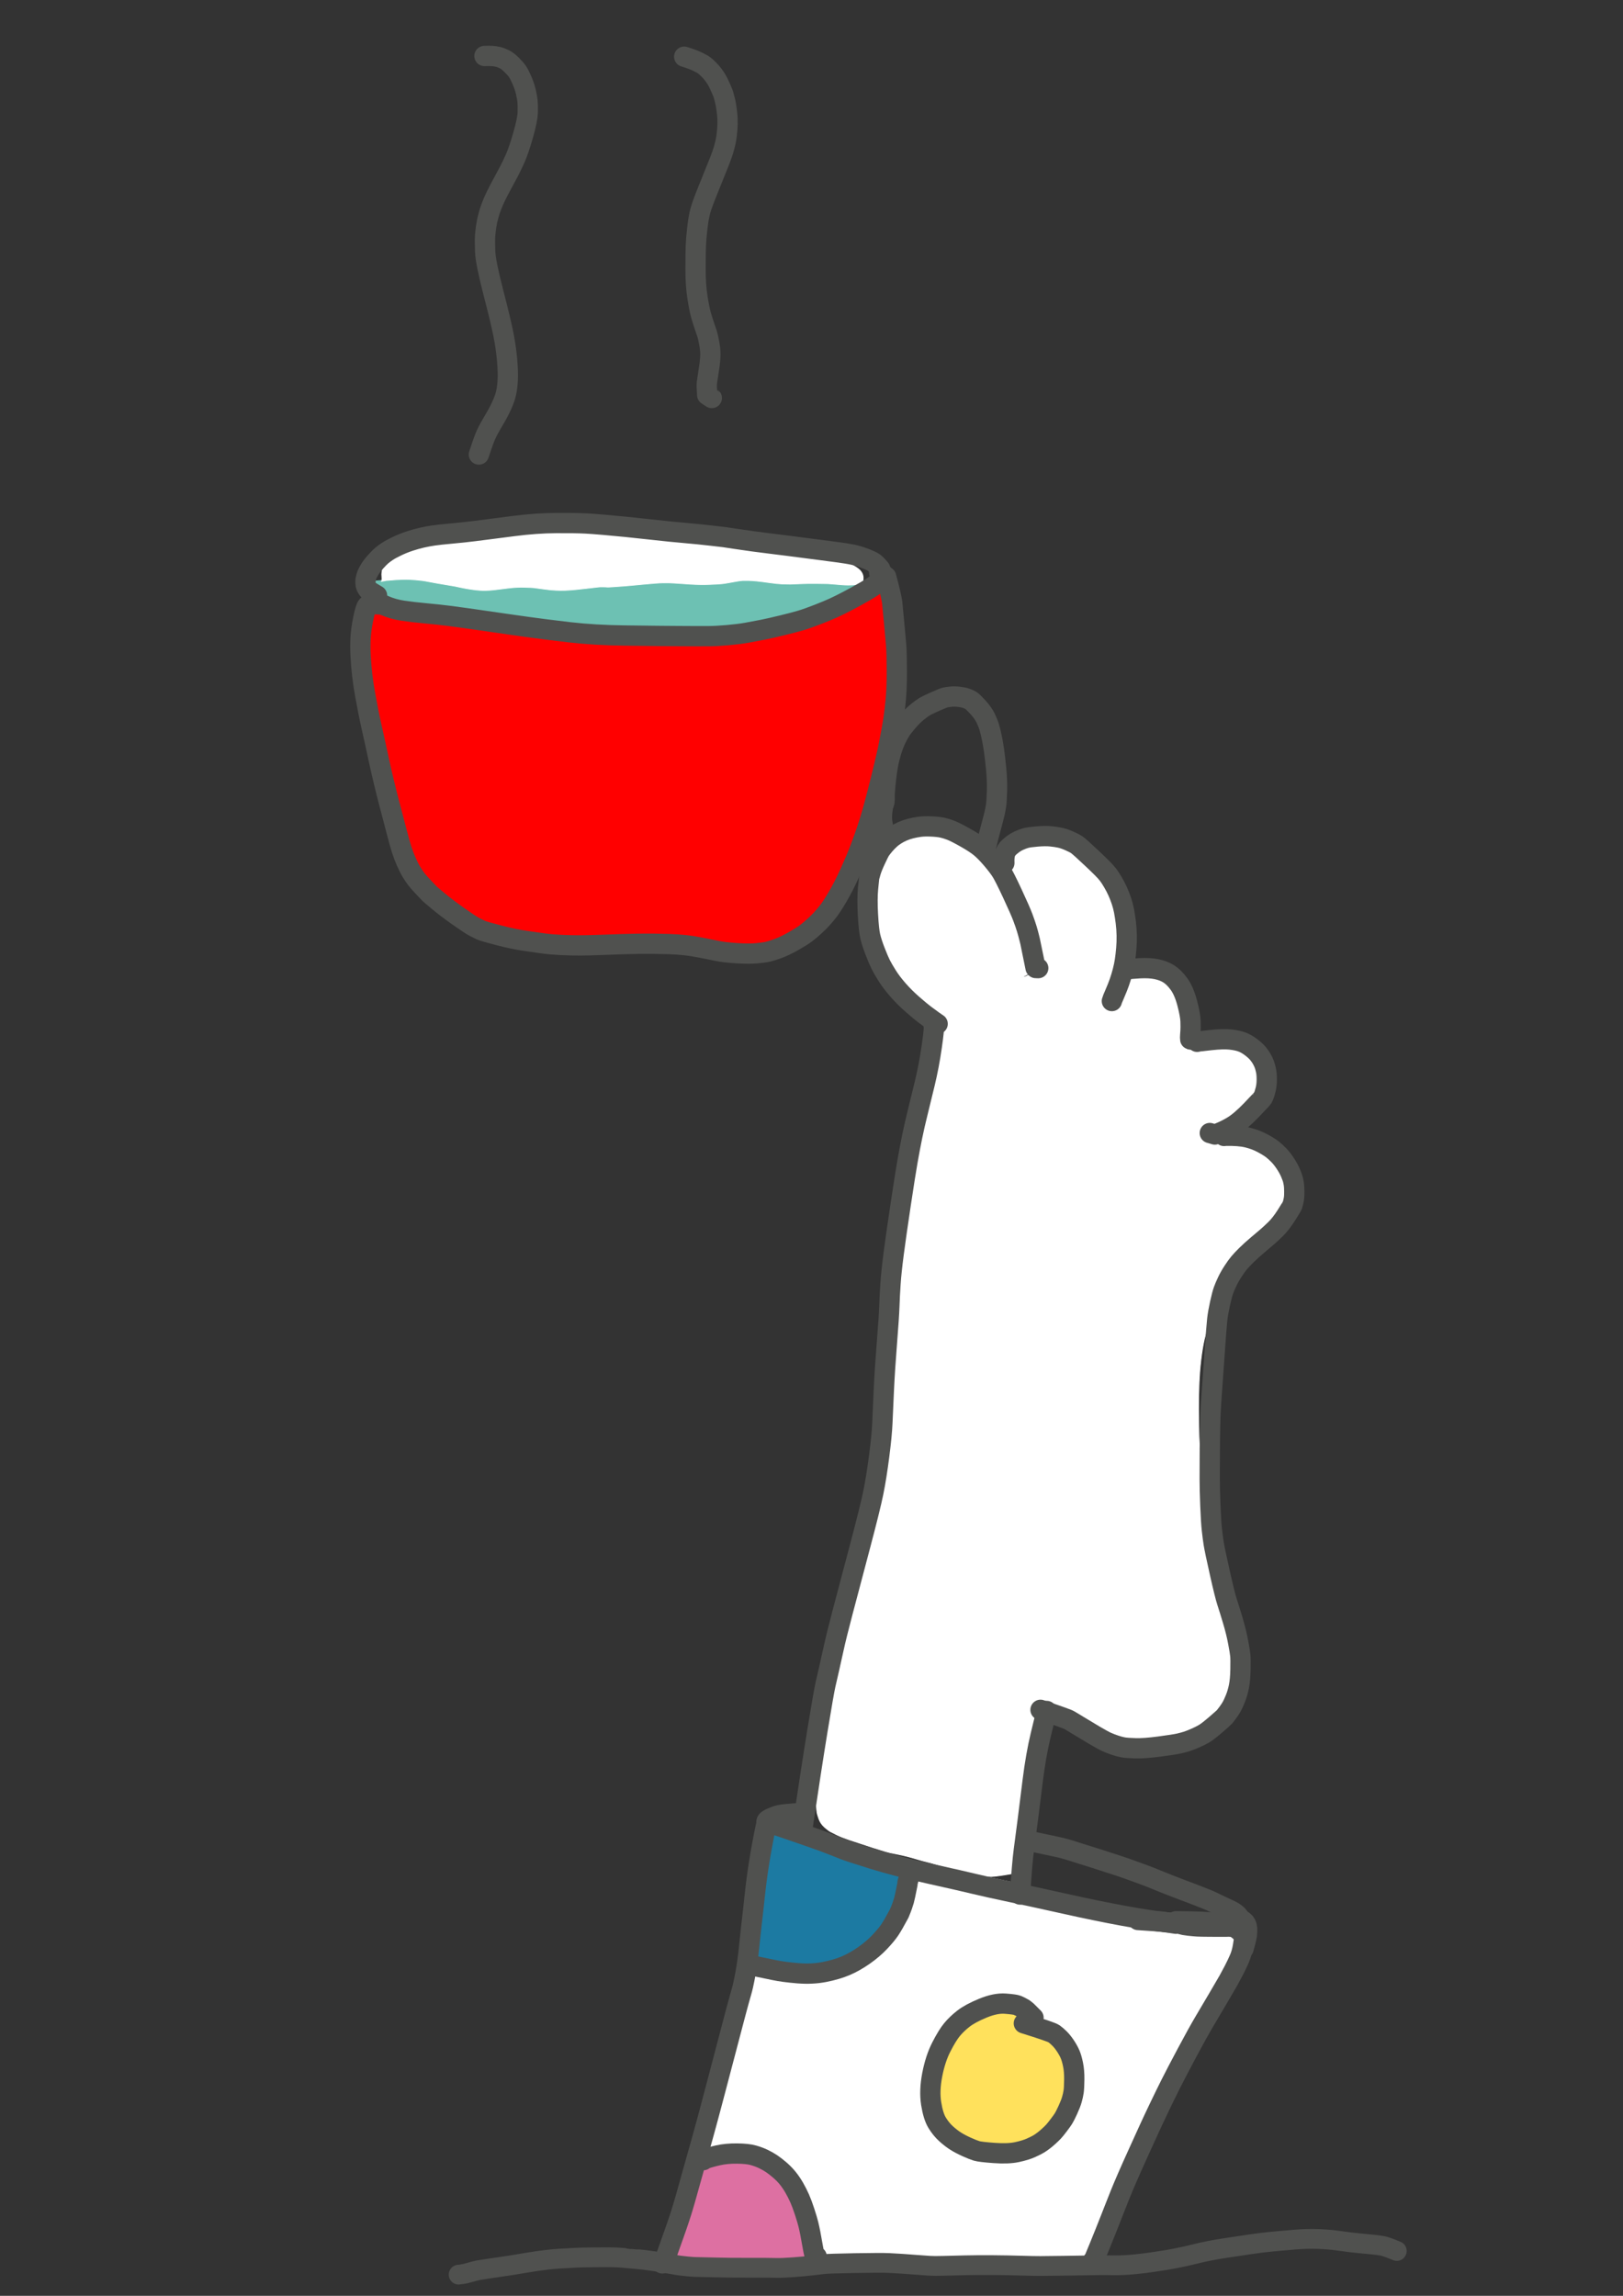 <?xml version="1.0" encoding="UTF-8" standalone="yes"?>
<svg xmlns="http://www.w3.org/2000/svg" xmlns:xlink="http://www.w3.org/1999/xlink" width="21.000cm" height="29.700cm" version="1.1" viewBox="-591.283 -86.941 1091.339 1543.465">
  <rect x="-591.283" y="-86.941" width="1091.339" height="1543.465" fill="#333333" stroke="none"/>
  <!--
	Exported with Concepts: Smarter Sketching
	Version: 3531 on iOS 18.3
	https://concepts.app/
	-->
  <title>DB8017AA-8528-49BE-A1A4-CF824C336D07</title>
  <desc>Drawing exported from Concepts: Smarter Sketching</desc>
  <defs></defs>
  <g id="New_Layer_1" opacity="1.000" display="none">
    <path id="STROKE_5fbc8c93-d949-4371-92a5-3066302d3628" opacity="1.000" display="none" fill="#171612" stroke="#171612" stroke-width="0.500" stroke-opacity="1.000" stroke-linecap="round" stroke-linejoin="round" d="M -177.023 -151.010 Q -177.493 -151.132 -179.068 -151.869 Q -180.644 -152.605 -184.485 -153.940 Q -188.326 -155.276 -191.247 -155.831 Q -194.168 -156.386 -196.260 -156.614 Q -198.352 -156.841 -200.993 -156.933 Q -203.633 -157.025 -215.204 -156.459 Q -226.775 -155.893 -233.947 -155.633 Q -241.119 -155.374 -263.812 -155.011 Q -286.505 -154.648 -297.980 -154.477 Q -309.454 -154.306 -315.481 -154.091 Q -321.507 -153.876 -345.945 -152.362 Q -370.383 -150.849 -383.162 -149.999 Q -395.942 -149.148 -402.499 -148.736 Q -409.057 -148.324 -419.978 -147.604 Q -430.900 -146.885 -462.299 -144.414 Q -493.697 -141.943 -509.814 -140.657 Q -525.930 -139.371 -535.694 -138.665 Q -545.458 -137.960 -550.166 -137.683 Q -554.873 -137.407 -574.528 -135.670 Q -594.183 -133.934 -604.373 -132.712 Q -614.562 -131.490 -620.322 -129.850 Q -626.082 -128.211 -629.950 -125.918 Q -633.818 -123.625 -636.549 -120.861 Q -639.281 -118.097 -642.099 -113.277 Q -644.918 -108.457 -647.350 -97.184 Q -649.783 -85.910 -650.252 -71.105 Q -650.722 -56.300 -650.113 -25.597 Q -649.504 5.107 -649.390 21.181 Q -649.276 37.254 -649.278 43.878 Q -649.280 50.501 -649.267 68.001 Q -649.255 85.502 -649.204 96.980 Q -649.153 108.458 -649.796 140.048 Q -650.440 171.638 -651.010 188.077 Q -651.579 204.516 -652.886 246.843 Q -654.192 289.170 -654.719 327.986 Q -655.246 366.802 -655.256 389.496 Q -655.265 412.190 -655.271 422.847 Q -655.277 433.505 -655.278 439.104 Q -655.280 444.703 -655.314 453.521 Q -655.349 462.339 -655.139 494.851 Q -654.929 527.363 -654.174 583.179 Q -653.419 638.995 -653.340 666.632 Q -653.261 694.269 -653.244 706.805 Q -653.227 719.341 -653.172 728.152 Q -653.118 736.963 -653.042 742.746 Q -652.966 748.529 -652.609 775.356 Q -652.253 802.183 -652.181 817.714 Q -652.108 833.245 -652.095 855.626 Q -652.083 878.007 -652.057 889.094 Q -652.031 900.180 -652.074 933.718 Q -652.117 967.256 -652.209 984.576 Q -652.302 1001.896 -652.454 1013.171 Q -652.606 1024.446 -652.789 1038.132 Q -652.973 1051.817 -654.052 1102.825 Q -655.131 1153.833 -655.864 1181.489 Q -656.597 1209.145 -656.958 1229.433 Q -657.320 1249.721 -657.607 1268.757 Q -657.894 1287.792 -658.245 1302.806 Q -658.595 1317.820 -658.936 1330.043 Q -659.278 1342.266 -660.235 1365.621 Q -661.193 1388.977 -661.977 1409.315 Q -662.761 1429.654 -662.499 1439.490 Q -662.237 1449.326 -661.463 1455.383 Q -660.690 1461.440 -659.303 1466.135 Q -657.917 1470.830 -656.277 1474.002 Q -654.637 1477.174 -653.221 1479.152 Q -651.804 1481.131 -647.663 1484.479 Q -643.522 1487.828 -631.254 1490.020 Q -618.986 1492.212 -610.738 1492.274 Q -602.490 1492.337 -595.098 1492.240 Q -587.705 1492.142 -568.839 1491.796 Q -549.973 1491.451 -538.573 1491.801 Q -527.173 1492.152 -513.313 1493.366 Q -499.452 1494.580 -459.960 1495.962 Q -420.467 1497.343 -400.308 1497.847 Q -380.150 1498.350 -371.053 1498.835 Q -361.957 1499.320 -355.471 1499.832 Q -348.986 1500.344 -333.644 1501.535 Q -318.302 1502.726 -307.912 1503.247 Q -297.522 1503.768 -269.242 1504.978 Q -240.962 1506.188 -226.528 1506.806 Q -212.093 1507.424 -205.749 1507.702 Q -199.405 1507.981 -182.677 1508.971 Q -165.948 1509.961 -147.765 1511.256 Q -129.582 1512.551 -121.466 1513.114 Q -113.351 1513.677 -82.009 1515.675 Q -50.668 1517.673 -30.314 1519.001 Q -9.960 1520.329 3.831 1521.305 Q 17.623 1522.281 35.804 1523.654 Q 53.985 1525.026 73.157 1526.504 Q 92.328 1527.981 104.885 1528.988 Q 117.442 1529.995 127.815 1530.856 Q 138.189 1531.716 154.775 1533.163 Q 171.362 1534.609 192.713 1536.682 Q 214.064 1538.755 239.033 1541.198 Q 264.001 1543.640 291.362 1545.949 Q 318.722 1548.259 331.831 1549.268 Q 344.941 1550.276 350.963 1550.715 Q 356.986 1551.154 359.648 1551.338 Q 362.311 1551.523 373.167 1552.277 Q 384.024 1553.031 404.584 1554.297 Q 425.144 1555.563 445.290 1556.925 Q 465.435 1558.286 483.386 1559.689 Q 501.336 1561.092 509.732 1561.764 Q 518.129 1562.436 540.899 1564.708 Q 563.670 1566.980 579.018 1568.735 Q 594.366 1570.491 602.259 1571.515 Q 610.152 1572.539 613.764 1573.068 Q 617.375 1573.597 632.006 1575.487 Q 646.637 1577.378 655.925 1577.698 Q 665.213 1578.019 669.947 1577.247 Q 674.680 1576.474 677.505 1575.256 Q 680.330 1574.038 682.364 1572.285 Q 684.398 1570.532 686.326 1567.606 Q 688.254 1564.679 689.605 1558.240 Q 690.956 1551.800 690.551 1543.008 Q 690.146 1534.217 686.406 1515.597 Q 682.666 1496.978 680.125 1484.951 Q 677.583 1472.924 675.316 1461.526 Q 673.049 1450.128 671.714 1443.157 Q 670.379 1436.187 666.845 1414.594 Q 663.311 1393.001 661.157 1374.647 Q 659.002 1356.293 657.909 1344.514 Q 656.816 1332.735 655.912 1322.581 Q 655.008 1312.427 652.985 1279.225 Q 650.963 1246.023 650.083 1227.634 Q 649.204 1209.245 648.656 1197.158 Q 648.108 1185.070 647.685 1174.948 Q 647.263 1164.827 646.125 1132.048 Q 644.987 1099.268 644.281 1080.849 Q 643.575 1062.430 642.838 1040.198 Q 642.101 1017.966 641.830 1004.798 Q 641.558 991.630 641.282 954.775 Q 641.005 917.920 640.954 893.556 Q 640.903 869.192 640.877 857.613 Q 640.850 846.034 640.787 839.006 Q 640.723 831.979 641.564 778.952 Q 642.406 725.924 643.108 698.199 Q 643.810 670.474 644.064 657.545 Q 644.318 644.617 644.465 638.177 Q 644.613 631.738 644.919 618.601 Q 645.225 605.464 645.402 598.095 Q 645.578 590.726 646.110 572.012 Q 646.641 553.298 647.376 525.752 Q 648.110 498.205 648.449 482.917 Q 648.787 467.629 648.951 460.472 Q 649.115 453.315 649.541 410.662 Q 649.966 368.009 650.027 345.950 Q 650.088 323.891 650.105 313.727 Q 650.123 303.563 650.018 280.251 Q 649.914 256.940 649.471 238.017 Q 649.028 219.094 648.656 207.279 Q 648.284 195.464 647.366 172.429 Q 646.447 149.394 645.779 135.135 Q 645.111 120.876 644.756 113.551 Q 644.400 106.227 641.518 69.392 Q 638.636 32.557 636.341 9.740 Q 634.047 -13.076 632.748 -27.540 Q 631.450 -42.003 630.747 -51.376 Q 630.044 -60.749 628.984 -76.551 Q 627.923 -92.352 626.659 -101.350 Q 625.395 -110.348 624.276 -114.758 Q 623.157 -119.169 621.811 -122.687 Q 620.465 -126.206 616.823 -131.740 Q 613.180 -137.273 603.642 -144.962 Q 594.103 -152.650 586.709 -156.484 Q 579.316 -160.317 573.603 -162.115 Q 567.890 -163.912 560.928 -164.997 Q 553.965 -166.082 532.031 -166.850 Q 510.097 -167.619 498.693 -168.063 Q 487.290 -168.508 465.321 -170.586 Q 443.352 -172.663 428.477 -174.245 Q 413.602 -175.826 406.779 -176.446 Q 399.955 -177.065 390.400 -177.783 Q 380.845 -178.501 375.185 -178.853 Q 369.525 -179.205 359.495 -179.916 Q 349.464 -180.627 310.497 -181.237 Q 271.529 -181.848 251.712 -181.849 Q 231.895 -181.850 221.857 -181.768 Q 211.818 -181.686 187.914 -180.029 Q 164.010 -178.372 151.720 -177.231 Q 139.431 -176.091 126.151 -174.371 Q 112.870 -172.650 105.936 -171.666 Q 99.002 -170.682 80.723 -167.742 Q 62.443 -164.801 42.336 -161.283 Q 22.228 -157.765 11.195 -155.870 Q 0.161 -153.974 -18.344 -150.858 "></path>
  </g>
  <g id="fills" opacity="1.000">
    <path id="STROKE_cd397093-3609-41f4-b66b-603fafeb2be6" opacity="1.000" fill="#ff0000" stroke="#ff0000" stroke-width="0.500" stroke-opacity="1.000" stroke-linecap="round" stroke-linejoin="round" d="M 4.097 308.376 Q 3.360 308.475 -0.360 308.095 Q -1.869 308.319 -9.295 311.433 Q -16.721 314.547 -25.413 318.226 Q -34.105 321.904 -39.483 323.607 Q -44.860 325.310 -51.848 327.288 Q -58.835 329.265 -67.553 330.965 Q -76.270 332.665 -82.917 333.824 Q -89.564 334.982 -92.452 335.632 Q -95.339 336.282 -100.935 337.381 Q -106.531 338.481 -115.965 340.441 Q -125.398 342.401 -134.256 343.421 Q -143.114 344.441 -153.347 344.645 Q -163.579 344.849 -170.910 344.678 Q -178.240 344.506 -184.566 344.173 Q -190.891 343.841 -198.498 343.124 Q -206.106 342.408 -211.497 341.450 Q -216.887 340.492 -222.061 339.126 Q -227.235 337.760 -230.783 336.791 Q -234.331 335.823 -240.046 335.188 Q -245.761 334.552 -253.076 334.101 Q -260.390 333.650 -267.114 332.638 Q -273.837 331.625 -280.210 330.187 Q -286.584 328.750 -294.540 327.030 Q -302.496 325.310 -306.575 324.527 Q -310.655 323.744 -315.587 322.585 Q -320.519 321.426 -322.513 321.095 Q -324.507 320.763 -327.304 320.590 Q -330.102 320.416 -331.975 320.493 Q -333.848 320.570 -340.091 322.655 Q -341.066 323.915 -341.220 324.000 Q -341.373 324.084 -342.668 328.373 Q -343.963 332.662 -344.483 337.125 Q -345.003 341.587 -345.397 347.760 Q -345.791 353.933 -346.059 359.286 Q -346.328 364.639 -345.952 371.148 Q -345.576 377.657 -344.449 381.777 Q -343.322 385.896 -342.669 388.453 Q -342.016 391.009 -339.465 400.677 Q -336.915 410.345 -336.307 413.681 Q -335.698 417.016 -335.285 419.206 Q -334.873 421.396 -333.638 426.294 Q -332.404 431.192 -331.064 436.704 Q -329.723 442.216 -329.142 444.666 Q -328.560 447.117 -328.124 449.076 Q -327.687 451.036 -326.920 454.380 Q -326.153 457.724 -325.390 460.924 Q -324.628 464.124 -323.513 468.923 Q -322.398 473.723 -321.295 477.765 Q -320.192 481.808 -319.989 482.438 Q -319.786 483.068 -318.686 486.511 Q -317.586 489.954 -316.624 492.651 Q -315.663 495.349 -315.068 496.833 Q -314.473 498.316 -312.330 502.031 Q -310.186 505.747 -309.509 506.602 Q -308.831 507.457 -307.754 508.501 Q -306.677 509.546 -302.872 512.513 Q -299.068 515.480 -297.726 516.404 Q -296.384 517.328 -294.721 518.457 Q -293.058 519.586 -291.290 520.883 Q -289.522 522.181 -287.569 523.461 Q -285.616 524.741 -279.897 527.812 Q -274.177 530.882 -271.036 532.430 Q -267.894 533.979 -265.734 535.177 Q -263.573 536.376 -257.482 538.552 Q -251.391 540.729 -248.166 541.549 Q -244.940 542.370 -242.433 542.873 Q -239.925 543.376 -237.729 543.810 Q -235.533 544.243 -228.482 545.353 Q -221.431 546.463 -215.678 547.369 Q -209.925 548.275 -201.503 548.879 Q -193.081 549.483 -188.735 549.575 Q -184.389 549.667 -182.129 549.703 Q -179.868 549.739 -170.482 549.796 Q -161.096 549.854 -155.736 549.919 Q -150.376 549.985 -139.208 550.195 Q -128.040 550.406 -123.932 550.609 Q -119.825 550.812 -114.568 551.383 Q -109.310 551.953 -103.546 552.618 Q -97.781 553.282 -90.875 553.976 Q -83.969 554.670 -82.738 554.688 Q -81.508 554.706 -73.624 553.864 Q -65.741 553.023 -64.696 552.681 Q -63.651 552.339 -63.389 552.207 Q -63.126 552.075 -60.645 550.852 Q -58.163 549.630 -55.818 548.024 Q -53.472 546.419 -52.414 545.523 Q -51.355 544.628 -49.357 542.957 Q -47.358 541.287 -45.517 539.547 Q -43.676 537.806 -39.788 533.861 Q -35.899 529.916 -33.069 526.714 Q -30.238 523.513 -25.677 516.855 Q -21.116 510.197 -18.128 504.216 Q -15.139 498.235 -13.963 495.520 Q -12.786 492.804 -11.313 489.458 Q -9.841 486.111 -8.358 482.015 Q -6.876 477.919 -5.218 473.065 Q -3.561 468.211 -1.582 459.834 Q 0.396 451.457 1.198 446.853 Q 1.999 442.250 2.276 440.436 Q 2.553 438.623 3.439 432.603 Q 4.325 426.583 4.672 424.077 Q 5.019 421.572 5.763 414.760 Q 6.506 407.948 6.701 405.204 Q 6.897 402.460 7.047 398.830 Q 7.198 395.199 7.379 389.756 Q 7.560 384.314 7.658 379.969 Q 7.756 375.624 7.826 370.699 Q 7.896 365.774 8.111 355.540 Q 8.325 345.305 9.799 330.529 Q 8.210 317.998 4.097 308.376 Z"></path>
    <path id="STROKE_c36be7dc-5235-466c-9a01-13f86f34fb90" opacity="1.000" fill="#6dc1b3" stroke="#6dc1b3" stroke-width="0.500" stroke-opacity="1.000" stroke-linecap="round" stroke-linejoin="round" d="M -342.979 304.450 Q -342.786 304.463 -341.586 303.950 L -340.552 303.809 Q -340.179 303.800 -336.638 303.460 Q -333.097 303.119 -326.784 302.577 Q -320.470 302.034 -315.755 301.698 Q -311.039 301.363 -305.949 301.031 Q -300.859 300.700 -295.847 300.275 Q -290.834 299.849 -288.460 299.654 Q -286.086 299.459 -282.403 299.343 Q -278.720 299.227 -272.261 299.165 Q -265.803 299.104 -255.340 299.059 Q -234.415 298.969 -231.727 298.876 Q -229.040 298.784 -216.620 298.704 Q -204.200 298.624 -197.808 298.724 Q -191.416 298.824 -184.941 299.080 Q -178.466 299.336 -169.135 299.431 Q -159.803 299.526 -153.354 299.494 Q -146.905 299.462 -135.605 299.528 Q -124.305 299.594 -116.609 299.854 Q -108.913 300.115 -104.501 300.218 Q -100.088 300.322 -97.549 300.341 Q -95.011 300.360 -86.758 300.599 Q -78.506 300.838 -74.543 301.012 Q -70.581 301.186 -65.836 301.309 Q -61.091 301.432 -56.570 301.496 Q -52.050 301.561 -43.429 301.682 Q -34.808 301.804 -30.322 301.841 Q -25.837 301.878 -22.543 301.975 Q -19.249 302.071 -15.987 302.428 Q -12.725 302.785 -11.939 302.977 Q -11.154 303.169 -10.381 303.496 Q -9.608 303.823 -9.513 303.837 Q -9.418 303.851 -7.292 305.767 L -7.182 306.411 L -7.225 306.926 Q -7.138 307.258 -8.885 309.501 Q -10.632 311.744 -12.938 313.427 Q -15.243 315.109 -16.949 316.206 Q -18.655 317.304 -22.021 319.101 Q -25.388 320.899 -29.920 322.836 Q -34.453 324.773 -37.396 325.814 Q -40.338 326.855 -44.006 327.926 Q -47.674 328.997 -52.382 330.031 Q -54.732 330.567 -58.578 331.207 Q -62.424 331.847 -67.727 332.758 Q -73.031 333.669 -78.481 334.683 Q -83.931 335.697 -89.621 336.431 Q -95.312 337.166 -100.011 337.362 Q -104.710 337.558 -110.145 337.684 Q -115.581 337.810 -120.601 338.102 Q -125.621 338.394 -129.742 338.958 Q -133.864 339.522 -136.538 339.895 Q -139.213 340.268 -143.975 340.579 Q -148.736 340.891 -156.464 339.728 Q -164.192 338.566 -169.740 337.408 Q -175.287 336.250 -180.345 335.703 Q -185.402 335.157 -189.507 335.133 Q -193.612 335.108 -195.568 335.208 Q -197.525 335.309 -205.022 335.582 Q -212.519 335.855 -217.126 335.773 Q -221.734 335.691 -226.130 335.333 Q -230.526 334.974 -232.642 334.712 Q -234.758 334.450 -238.563 333.877 Q -240.465 333.591 -244.147 332.947 Q -247.828 332.303 -253.289 331.302 Q -258.751 330.301 -262.788 329.538 Q -266.824 328.774 -270.752 327.988 Q -274.679 327.202 -281.113 325.987 Q -287.547 324.771 -294.930 323.721 Q -302.314 322.670 -306.896 322.157 Q -311.478 321.644 -313.076 321.467 Q -314.673 321.290 -319.406 320.451 Q -324.138 319.612 -326.404 318.972 Q -328.670 318.331 -333.559 316.663 L -334.733 315.844 Q -339.043 310.209 -342.979 304.450 Z"></path>
    <path id="STROKE_6ce457a8-9501-49e8-92c4-db5972acfdb9" opacity="1.000" fill="#ffffff" stroke="#ffffff" stroke-width="0.500" stroke-opacity="1.000" stroke-linecap="round" stroke-linejoin="round" d="M -73.310 1143.148 L -71.880 1142.596 Q -71.672 1142.563 -67.754 1142.351 Q -63.837 1142.138 -58.847 1142.552 Q -53.857 1142.966 -50.300 1143.641 Q -46.743 1144.316 -44.158 1145.117 Q -41.573 1145.919 -35.165 1147.661 Q -28.757 1149.403 -24.413 1150.577 Q -20.070 1151.751 -16.193 1152.954 Q -12.316 1154.157 -2.872 1157.072 Q 6.573 1159.986 17.184 1162.571 Q 27.795 1165.156 40.285 1167.898 Q 52.776 1170.641 58.490 1171.955 Q 64.205 1173.269 72.184 1174.944 Q 80.164 1176.619 86.080 1177.920 Q 91.996 1179.220 95.032 1179.888 Q 98.068 1180.555 107.538 1182.854 Q 117.009 1185.152 122.347 1186.454 Q 127.685 1187.756 135.610 1189.500 Q 143.536 1191.244 153.991 1193.588 Q 164.447 1195.931 169.999 1197.087 Q 175.552 1198.244 179.940 1199.173 Q 184.327 1200.102 192.671 1201.426 Q 201.015 1202.750 207.446 1203.282 Q 213.877 1203.813 219.472 1204.018 Q 225.067 1204.222 228.778 1204.520 Q 232.489 1204.818 234.359 1205.080 Q 236.230 1205.341 238.556 1205.987 Q 240.882 1206.634 244.246 1208.558 L 244.909 1209.392 L 245.233 1210.032 Q 245.770 1211.784 245.818 1211.854 Q 245.866 1211.923 245.923 1213.751 Q 245.980 1215.579 245.407 1218.442 Q 244.833 1221.305 244.256 1222.821 Q 243.680 1224.337 243.074 1225.632 Q 242.467 1226.926 239.306 1232.572 Q 236.144 1238.217 233.387 1242.496 Q 230.629 1246.774 229.082 1249.290 Q 227.535 1251.806 225.780 1254.601 Q 224.025 1257.397 222.574 1259.657 Q 221.123 1261.917 220.023 1263.671 Q 218.923 1265.425 217.213 1268.060 Q 215.503 1270.695 213.699 1273.514 Q 211.896 1276.333 211.395 1277.118 Q 210.894 1277.903 208.421 1282.327 Q 205.948 1286.751 204.843 1288.922 Q 203.739 1291.094 203.279 1292.065 Q 202.819 1293.036 201.358 1295.945 Q 199.897 1298.854 198.974 1300.680 Q 198.051 1302.506 195.648 1307.516 Q 193.245 1312.525 190.547 1318.185 Q 187.850 1323.844 185.045 1329.899 Q 182.241 1335.955 181.014 1338.766 Q 179.787 1341.577 178.474 1344.639 Q 177.161 1347.701 175.005 1353.763 Q 172.849 1359.826 171.521 1363.654 Q 170.193 1367.482 168.986 1370.830 Q 167.779 1374.178 166.415 1377.986 Q 165.050 1381.795 163.343 1386.113 Q 161.635 1390.432 160.583 1393.098 Q 159.531 1395.764 158.879 1397.488 Q 158.227 1399.212 156.827 1402.434 Q 155.427 1405.656 154.566 1407.483 Q 153.705 1409.311 152.685 1411.394 Q 151.664 1413.477 151.066 1414.800 Q 150.469 1416.122 149.454 1418.041 Q 148.440 1419.960 146.931 1422.695 Q 145.423 1425.430 144.422 1426.907 Q 143.422 1428.385 143.137 1428.773 Q 142.851 1429.162 141.833 1430.309 Q 138.359 1432.241 135.208 1433.215 Q 132.057 1434.189 124.123 1434.815 Q 116.189 1435.441 109.711 1435.897 Q 103.234 1436.354 99.244 1436.902 Q 95.255 1437.451 92.487 1437.821 Q 89.719 1438.190 88.292 1438.397 Q 86.864 1438.604 76.315 1439.733 Q 65.767 1440.863 59.888 1441.222 Q 54.009 1441.580 49.359 1441.539 Q 44.709 1441.497 37.529 1441.149 Q 30.348 1440.800 20.176 1440.493 Q 10.003 1440.185 2.863 1440.067 Q -4.277 1439.948 -9.173 1439.905 Q -14.069 1439.862 -21.376 1439.552 Q -28.682 1439.242 -32.656 1438.972 Q -36.630 1438.702 -44.610 1438.100 Q -52.591 1437.498 -60.287 1437.162 Q -67.983 1436.827 -79.276 1436.696 Q -90.569 1436.565 -96.091 1436.617 Q -101.613 1436.669 -104.660 1436.706 Q -107.708 1436.743 -116.753 1436.769 Q -125.798 1436.795 -131.254 1435.863 Q -136.710 1434.931 -139.319 1433.118 Q -139.630 1431.244 -139.406 1429.304 Q -139.183 1427.364 -137.746 1422.488 Q -136.309 1417.612 -134.423 1412.226 Q -132.538 1406.839 -131.261 1402.649 Q -129.985 1398.458 -128.555 1393.643 Q -127.125 1388.827 -125.124 1382.692 Q -123.123 1376.556 -122.174 1373.312 Q -121.224 1370.069 -120.747 1368.503 Q -120.270 1366.938 -119.687 1364.947 Q -119.104 1362.956 -118.620 1361.234 Q -118.136 1359.512 -117.345 1356.656 Q -116.553 1353.801 -115.825 1351.139 Q -115.097 1348.477 -114.710 1346.942 Q -114.324 1345.406 -112.911 1338.927 Q -111.497 1332.447 -110.300 1326.889 Q -109.103 1321.332 -108.324 1317.114 Q -107.545 1312.895 -105.790 1303.992 Q -104.034 1295.089 -103.151 1290.974 Q -102.268 1286.859 -101.325 1282.140 Q -100.382 1277.421 -99.250 1273.112 Q -98.118 1268.802 -96.391 1263.789 Q -94.663 1258.777 -93.161 1254.069 Q -91.659 1249.360 -90.393 1244.505 Q -89.127 1239.650 -88.321 1236.089 Q -87.516 1232.528 -86.926 1229.540 Q -86.337 1226.552 -86.205 1225.875 Q -86.073 1225.198 -85.353 1220.677 Q -84.632 1216.156 -83.932 1210.182 Q -83.232 1204.209 -82.741 1200.643 Q -82.249 1197.078 -81.709 1194.019 Q -81.169 1190.961 -80.524 1187.435 Q -79.879 1183.910 -78.959 1177.165 Q -78.038 1170.420 -77.617 1166.760 Q -77.197 1163.101 -77.085 1162.014 Q -76.973 1160.927 -76.705 1159.078 Q -76.438 1157.230 -75.638 1154.463 Q -74.837 1151.696 -74.561 1151.552 Q -74.285 1151.409 -72.462 1150.348 "></path>
    <path id="STROKE_4192c0b3-4185-4a88-9361-df47c3c44529" opacity="1.000" fill="#dd70a2" stroke="#dd70a2" stroke-width="0.500" stroke-opacity="1.000" stroke-linecap="round" stroke-linejoin="round" d="M -123.671 1373.867 Q -122.809 1372.105 -122.279 1371.295 Q -121.749 1370.484 -120.081 1368.635 Q -118.413 1366.786 -115.372 1364.491 Q -112.330 1362.197 -109.167 1361.208 Q -106.004 1360.219 -103.567 1360.122 Q -101.131 1360.025 -98.243 1360.206 Q -95.354 1360.388 -90.358 1361.943 Q -85.363 1363.498 -82.239 1365.004 Q -79.116 1366.510 -77.731 1367.327 Q -76.346 1368.145 -73.140 1370.723 Q -69.935 1373.302 -66.899 1375.980 Q -63.863 1378.658 -60.836 1381.947 Q -57.809 1385.235 -55.395 1388.273 Q -52.981 1391.312 -52.126 1392.539 Q -51.270 1393.766 -50.476 1395.549 Q -49.681 1397.332 -48.647 1400.090 Q -47.613 1402.849 -46.929 1405.002 Q -46.245 1407.155 -45.725 1409.490 Q -45.205 1411.825 -44.541 1415.914 Q -43.877 1420.004 -43.496 1423.951 Q -43.115 1427.899 -43.293 1429.338 Q -43.471 1430.777 -43.823 1431.702 Q -44.174 1432.627 -44.875 1433.690 Q -45.575 1434.753 -48.137 1435.948 Q -50.699 1437.143 -52.728 1437.326 Q -54.757 1437.509 -57.527 1437.362 Q -60.296 1437.215 -64.188 1437.021 Q -68.079 1436.827 -71.282 1436.819 Q -74.484 1436.812 -77.227 1436.817 Q -79.970 1436.823 -83.343 1436.847 Q -86.716 1436.872 -90.770 1436.878 Q -94.824 1436.884 -99.578 1436.871 Q -104.333 1436.859 -109.798 1436.833 Q -120.948 1437.019 -126.639 1437.559 Q -132.329 1438.099 -134.863 1438.378 Q -137.397 1438.657 -138.485 1438.658 Q -139.573 1438.658 -140.521 1438.645 Q -141.470 1438.632 -143.060 1438.023 Q -142.338 1434.693 -140.830 1430.496 Q -139.322 1426.299 -137.503 1421.748 Q -135.684 1417.198 -134.262 1413.013 Q -132.841 1408.828 -131.748 1404.934 Q -130.656 1401.040 -129.651 1397.174 Q -128.646 1393.307 -127.649 1389.381 Q -126.652 1385.456 -125.657 1381.577 Q -124.663 1377.699 -123.671 1373.867 Z"></path>
    <path id="STROKE_cdbfc173-b7b5-472b-9ee0-9f53f2db3171" opacity="1.000" fill="#ffe15c" stroke="#ffe15c" stroke-width="0.500" stroke-opacity="1.000" stroke-linecap="round" stroke-linejoin="round" d="M 123.537 1280.147 Q 119.618 1277.390 118.366 1276.565 Q 117.115 1275.740 113.747 1273.731 Q 110.380 1271.722 103.746 1268.593 Q 97.113 1265.464 94.582 1264.628 Q 92.051 1263.792 87.182 1263.299 Q 82.314 1262.806 80.243 1262.972 Q 78.171 1263.138 73.514 1264.141 Q 68.857 1265.144 63.228 1268.292 Q 57.599 1271.440 54.398 1274.176 Q 51.197 1276.912 48.803 1279.897 Q 46.410 1282.882 45.033 1285.219 Q 43.657 1287.555 41.893 1291.652 Q 40.128 1295.750 38.588 1300.730 Q 37.049 1305.710 36.218 1312.364 Q 35.386 1319.017 35.448 1322.545 Q 35.509 1326.073 35.817 1328.156 Q 36.124 1330.240 37.098 1333.216 Q 38.073 1336.192 39.298 1338.634 Q 40.523 1341.076 41.941 1343.133 Q 43.358 1345.190 44.627 1346.501 Q 45.897 1347.813 46.597 1348.418 Q 47.296 1349.024 48.786 1350.118 Q 50.275 1351.213 54.974 1353.946 Q 59.672 1356.679 61.636 1357.341 Q 63.601 1358.002 63.909 1358.118 Q 64.217 1358.234 69.552 1359.091 Q 74.886 1359.948 77.855 1359.983 Q 80.825 1360.018 85.753 1359.402 Q 90.680 1358.787 94.469 1357.533 Q 98.258 1356.280 100.421 1355.150 Q 102.584 1354.021 104.995 1352.443 Q 107.407 1350.865 109.803 1349.020 Q 112.199 1347.174 115.574 1343.820 Q 118.949 1340.465 120.835 1337.990 Q 122.722 1335.515 124.305 1333.104 Q 125.887 1330.693 127.740 1326.690 Q 129.592 1322.686 130.581 1319.601 Q 131.569 1316.517 131.735 1315.782 Q 131.901 1315.048 132.079 1313.841 Q 132.256 1312.634 132.267 1311.134 Q 132.277 1309.634 132.101 1307.160 Q 131.925 1304.687 131.477 1302.857 Q 131.030 1301.028 130.154 1299.229 Q 129.278 1297.431 127.381 1293.971 Q 125.782 1287.019 123.537 1280.147 Z"></path>
    <path id="STROKE_c645042b-c485-4e05-bec6-1aa5b035c7ac" opacity="1.000" fill="#1c7aa2" stroke="#1c7aa2" stroke-width="0.500" stroke-opacity="1.000" stroke-linecap="round" stroke-linejoin="round" d="M 21.079 1177.976 Q 21.079 1177.583 21.150 1177.409 Q 21.221 1177.234 20.956 1176.955 Q 20.857 1176.821 20.671 1179.158 Q 20.485 1181.495 20.325 1183.694 Q 20.165 1185.893 19.325 1188.541 Q 18.485 1191.189 17.302 1193.543 Q 16.118 1195.897 14.899 1198.048 Q 13.680 1200.200 12.186 1202.642 Q 10.691 1205.084 8.926 1207.819 Q 5.396 1213.288 -0.423 1219.967 Q -6.242 1226.646 -11.010 1230.300 Q -15.778 1233.954 -18.649 1235.221 Q -21.520 1236.489 -25.163 1237.710 Q -28.806 1238.931 -30.863 1239.355 Q -32.919 1239.779 -34.200 1239.935 Q -35.481 1240.091 -35.953 1240.122 Q -36.425 1240.153 -38.693 1240.265 Q -40.962 1240.378 -47.554 1239.641 Q -50.850 1239.272 -53.561 1238.876 Q -56.272 1238.479 -58.398 1238.056 Q -60.524 1237.633 -62.663 1237.184 Q -64.801 1236.736 -67.023 1236.310 Q -69.245 1235.885 -70.929 1235.662 Q -72.614 1235.440 -74.191 1235.320 Q -75.767 1235.200 -78.059 1235.014 Q -80.350 1234.829 -81.684 1234.757 Q -83.018 1234.685 -83.762 1234.563 Q -84.505 1234.441 -85.611 1233.808 Q -86.716 1233.176 -87.126 1232.223 Q -87.535 1231.271 -87.251 1229.220 Q -86.966 1227.170 -86.032 1223.706 Q -85.097 1220.242 -84.742 1217.760 Q -84.388 1215.277 -84.135 1212.444 Q -83.882 1209.610 -83.742 1208.336 Q -83.603 1207.061 -83.455 1204.891 Q -83.307 1202.720 -82.975 1199.276 Q -82.644 1195.832 -82.077 1190.388 Q -80.943 1179.502 -80.492 1171.437 Q -80.042 1163.372 -79.885 1159.857 Q -79.727 1156.342 -79.103 1151.816 Q -78.478 1147.291 -78.089 1146.032 Q -77.701 1144.774 -77.211 1143.857 Q -76.721 1142.940 -75.981 1142.290 Q -75.240 1141.639 -73.575 1140.900 Q -71.909 1140.160 -68.244 1140.115 Q -64.579 1140.071 -63.256 1140.323 Q -61.933 1140.576 -60.486 1141.032 Q -59.040 1141.489 -53.653 1143.893 Q -48.267 1146.296 -40.661 1149.365 Q -33.056 1152.434 -26.100 1154.489 Q -19.144 1156.543 -16.092 1157.288 Q -13.041 1158.033 -9.526 1159.003 Q -6.011 1159.973 -4.036 1160.523 Q -2.062 1161.073 0.079 1161.748 Q 2.221 1162.424 5.223 1163.410 Q 8.226 1164.396 9.552 1164.924 Q 10.879 1165.453 12.080 1166.007 Q 13.282 1166.562 14.602 1167.170 Q 15.922 1167.779 16.723 1168.202 Q 17.523 1168.625 20.070 1169.845 Q 20.305 1173.710 21.079 1177.976 Z"></path>
    <path id="STROKE_23f8f2e5-32d0-41f5-84ed-9098f0f87d71" opacity="1.000" fill="#ffffff" stroke="#ffffff" stroke-width="0.500" stroke-opacity="1.000" stroke-linecap="round" stroke-linejoin="round" d="M 105.519 565.163 Q 105.683 563.378 105.836 562.833 Q 105.990 562.288 107.307 558.508 Q 108.625 554.729 108.746 551.377 Q 108.867 548.025 107.776 546.101 Q 106.685 544.177 104.258 540.985 Q 101.832 537.793 99.219 533.908 Q 96.606 530.023 94.554 526.109 Q 92.502 522.194 90.504 518.188 Q 88.506 514.181 86.637 510.407 Q 84.768 506.633 83.440 503.936 Q 82.112 501.239 80.918 498.895 Q 79.723 496.551 76.943 492.738 Q 74.162 488.925 71.829 486.720 Q 69.495 484.514 68.808 484.049 Q 68.120 483.583 65.352 481.917 Q 62.584 480.252 59.204 478.756 Q 55.824 477.260 54.209 476.706 Q 52.594 476.153 50.852 475.658 Q 49.110 475.164 48.484 475.037 Q 47.859 474.910 42.963 473.845 Q 38.068 472.779 35.140 472.424 Q 32.213 472.069 30.807 472.011 Q 29.400 471.953 27.623 472.014 Q 25.846 472.074 20.638 473.203 Q 15.429 474.332 12.651 475.618 Q 9.873 476.905 8.191 478.180 Q 6.509 479.456 3.626 482.661 Q 0.744 485.866 -0.990 488.687 Q -2.725 491.508 -4.627 496.458 Q -6.529 501.407 -7.250 504.233 Q -7.971 507.058 -8.316 509.316 Q -8.661 511.574 -8.896 515.021 Q -9.132 518.468 -9.186 522.144 Q -9.239 525.821 -8.513 532.384 Q -7.787 538.947 -7.086 542.035 Q -6.384 545.122 -5.657 547.379 Q -4.931 549.636 -3.591 552.864 Q -2.250 556.091 -1.481 557.681 Q -0.712 559.271 -0.602 559.524 Q -0.493 559.777 1.719 563.624 Q 2.825 565.547 4.317 567.719 Q 5.809 569.891 7.687 572.310 Q 9.565 574.729 11.101 576.643 Q 12.637 578.558 14.449 580.656 Q 16.261 582.754 17.650 584.107 Q 19.040 585.459 20.573 586.904 Q 22.105 588.350 23.075 589.179 Q 24.044 590.009 24.723 590.549 Q 25.401 591.089 26.074 591.551 Q 26.747 592.012 29.148 593.758 Q 31.549 595.504 33.421 597.580 Q 35.294 599.656 35.706 600.825 Q 36.118 601.993 36.071 607.535 Q 36.023 613.077 35.887 614.169 Q 35.750 615.260 35.366 618.026 Q 34.981 620.793 34.392 624.792 Q 33.804 628.791 33.346 632.696 Q 32.887 636.600 32.614 638.654 Q 32.341 640.709 31.262 646.011 Q 30.184 651.313 29.459 653.445 Q 28.734 655.577 27.649 658.292 Q 26.565 661.008 25.092 665.270 Q 23.620 669.532 22.989 672.730 Q 22.358 675.928 21.937 678.881 Q 21.516 681.835 21.125 684.721 Q 20.734 687.607 20.515 689.598 Q 20.297 691.590 20.112 693.580 Q 19.926 695.570 19.592 697.665 Q 19.258 699.760 18.664 702.280 Q 18.070 704.801 17.323 708.012 Q 16.576 711.224 15.783 714.938 Q 14.978 718.675 14.278 722.200 Q 13.578 725.726 12.985 729.034 Q 11.801 735.650 11.036 740.113 Q 10.270 744.576 10.013 746.539 Q 9.755 748.502 9.110 754.475 Q 8.465 760.447 7.783 767.603 Q 7.101 774.759 6.713 780.337 Q 6.325 785.914 6.074 789.290 Q 5.823 792.665 5.229 800.426 Q 4.636 808.186 4.361 811.848 Q 4.087 815.510 3.822 821.160 Q 3.557 826.810 3.497 830.184 Q 3.436 833.557 3.419 838.934 Q 3.402 844.311 3.552 852.325 Q 3.702 860.339 3.724 867.838 Q 3.745 875.337 3.590 880.771 Q 3.436 886.205 3.278 888.675 Q 3.121 891.145 2.867 893.551 Q 2.613 895.957 2.138 899.353 Q 1.663 902.748 0.352 910.165 Q -0.960 917.582 -4.389 931.392 Q -7.818 945.202 -10.727 955.047 Q -13.637 964.892 -15.962 972.688 Q -18.288 980.484 -19.155 983.653 Q -20.023 986.822 -20.811 989.853 Q -21.599 992.885 -21.799 993.729 Q -21.998 994.574 -22.300 995.600 Q -22.602 996.627 -24.240 1003.731 Q -25.878 1010.836 -26.701 1015.430 Q -27.524 1020.024 -28.635 1026.753 Q -29.746 1033.482 -30.724 1039.568 Q -31.702 1045.653 -33.046 1054.853 Q -34.389 1064.053 -35.063 1068.645 Q -35.737 1073.237 -37.450 1083.496 Q -39.162 1093.756 -39.553 1096.206 Q -39.943 1098.656 -40.357 1101.631 Q -40.771 1104.605 -41.601 1111.402 Q -42.432 1118.199 -42.542 1120.298 Q -42.653 1122.397 -42.379 1126.529 Q -42.105 1130.661 -41.892 1131.720 Q -41.680 1132.779 -41.225 1134.138 Q -40.771 1135.498 -40.607 1136.013 Q -40.442 1136.528 -39.862 1137.647 Q -39.282 1138.766 -38.253 1140.004 Q -37.223 1141.241 -35.537 1142.579 Q -33.851 1143.916 -33.070 1144.376 Q -32.290 1144.836 -28.780 1146.536 Q -25.270 1148.235 -20.125 1149.985 Q -14.980 1151.734 -12.538 1152.477 Q -10.097 1153.220 -7.516 1154.123 Q -4.936 1155.026 -3.853 1155.332 Q -2.771 1155.638 -2.088 1155.849 Q -1.405 1156.060 0.584 1156.710 Q 2.573 1157.361 4.381 1157.874 Q 6.188 1158.386 7.398 1158.663 Q 8.609 1158.940 12.161 1159.638 Q 15.713 1160.335 18.924 1161.167 Q 22.134 1161.999 25.367 1162.980 Q 28.600 1163.960 31.894 1164.756 Q 35.189 1165.552 39.618 1166.932 Q 44.046 1168.311 48.363 1169.434 Q 52.681 1170.556 54.818 1171.147 Q 56.956 1171.737 60.711 1172.562 Q 64.466 1173.388 66.324 1173.626 Q 68.182 1173.865 70.202 1174.179 Q 72.222 1174.493 74.410 1174.606 Q 76.597 1174.719 83.293 1173.706 Q 89.988 1172.692 90.843 1172.290 Q 91.697 1171.887 92.293 1171.386 Q 92.889 1170.885 93.476 1170.192 Q 94.063 1169.500 94.363 1169.009 Q 94.663 1168.517 94.843 1168.361 Q 95.023 1168.204 96.422 1161.386 Q 97.822 1154.568 97.902 1148.058 Q 97.983 1141.549 98.030 1137.548 Q 98.077 1133.548 98.137 1131.945 Q 98.196 1130.342 98.494 1126.920 Q 98.792 1123.498 99.379 1119.006 Q 99.965 1114.514 100.215 1112.863 Q 100.464 1111.213 101.863 1103.840 Q 103.263 1096.468 104.166 1092.570 Q 105.069 1088.672 106.022 1085.500 Q 106.974 1082.327 107.954 1080.019 Q 108.935 1077.711 109.294 1077.084 Q 109.654 1076.457 109.788 1076.167 Q 109.922 1075.876 110.820 1074.722 Q 111.718 1073.567 114.282 1071.486 L 115.230 1071.055 Q 119.765 1070.208 121.484 1070.388 Q 123.204 1070.568 124.938 1071.108 Q 126.672 1071.647 127.832 1072.146 Q 128.991 1072.644 130.783 1073.613 Q 132.575 1074.582 133.714 1075.279 Q 134.854 1075.976 135.052 1076.123 Q 135.250 1076.270 139.530 1078.653 Q 143.810 1081.037 147.101 1082.265 Q 150.392 1083.494 152.329 1083.943 Q 154.267 1084.391 160.096 1084.960 Q 165.926 1085.529 174.673 1085.515 Q 183.421 1085.500 189.771 1085.020 Q 196.122 1084.540 199.012 1084.061 Q 201.901 1083.581 203.856 1083.092 Q 205.810 1082.604 208.775 1081.607 Q 211.739 1080.611 213.714 1079.747 Q 215.690 1078.882 218.087 1077.582 Q 220.485 1076.282 222.946 1074.654 Q 225.406 1073.026 227.542 1071.031 Q 229.677 1069.036 231.642 1066.725 Q 233.607 1064.413 234.686 1062.831 Q 235.765 1061.248 236.837 1059.347 Q 237.909 1057.446 238.931 1055.158 Q 239.954 1052.870 241.338 1048.258 Q 242.721 1043.647 243.149 1036.267 Q 243.577 1028.887 242.196 1021.776 Q 240.816 1014.665 239.796 1010.797 Q 238.776 1006.929 238.134 1004.908 Q 237.491 1002.887 235.666 995.445 Q 233.840 988.003 232.545 983.557 Q 231.250 979.112 230.761 977.552 Q 230.271 975.993 229.364 972.734 Q 228.457 969.474 227.896 967.403 Q 227.335 965.332 226.356 961.012 Q 225.377 956.691 225.235 955.953 Q 225.093 955.214 224.221 950.647 Q 223.348 946.080 222.992 944.231 Q 222.637 942.382 221.570 936.282 Q 220.502 930.181 219.800 925.727 Q 219.097 921.272 218.048 913.247 Q 216.999 905.223 216.265 898.098 Q 215.532 890.973 215.224 885.153 Q 214.916 879.334 214.791 872.440 Q 214.543 858.656 214.704 851.840 Q 214.866 845.023 215.019 842.130 Q 215.171 839.236 215.381 836.017 Q 215.591 832.797 216.168 827.835 Q 216.745 822.873 217.356 819.382 Q 217.967 815.891 218.530 813.390 Q 219.093 810.889 220.899 804.794 Q 222.704 798.699 223.648 795.943 Q 224.592 793.186 226.265 788.892 Q 227.938 784.598 229.780 780.475 Q 231.622 776.352 233.314 773.053 Q 235.006 769.753 235.113 769.580 Q 235.220 769.408 241.180 760.982 Q 247.141 752.557 252.445 747.928 Q 257.749 743.300 260.281 740.828 Q 262.813 738.357 263.925 737.159 Q 265.037 735.962 265.988 734.893 Q 266.939 733.824 267.810 732.697 Q 268.680 731.570 269.803 729.880 Q 270.926 728.190 272.308 725.259 Q 273.691 722.329 274.259 720.363 Q 274.827 718.397 275.057 717.201 Q 275.287 716.005 275.179 709.743 Q 275.071 703.480 274.462 701.505 Q 273.852 699.529 273.005 697.918 Q 272.159 696.307 270.872 694.644 Q 269.585 692.981 267.287 690.965 Q 264.988 688.950 264.814 688.780 Q 264.639 688.610 262.453 687.249 Q 260.266 685.887 258.467 685.163 Q 256.667 684.439 255.733 684.149 Q 254.800 683.860 253.570 683.509 Q 252.340 683.158 252.110 683.058 Q 251.880 682.959 247.794 682.234 Q 243.707 681.510 239.995 680.971 Q 236.283 680.433 234.737 680.113 Q 233.191 679.794 230.912 678.771 Q 228.634 677.747 228.347 677.434 Q 228.060 677.122 227.918 676.691 Q 227.776 676.259 227.816 675.839 Q 227.855 675.420 228.149 674.809 Q 228.442 674.199 231.053 671.993 Q 233.664 669.786 237.210 667.743 Q 240.755 665.701 245.433 662.733 Q 250.110 659.766 252.828 656.704 Q 255.545 653.643 257.083 650.711 Q 258.620 647.779 258.835 647.131 Q 259.051 646.483 259.423 645.397 Q 259.795 644.310 260.165 643.222 Q 260.534 642.135 260.891 639.750 Q 261.247 637.365 260.894 634.831 Q 260.541 632.296 260.421 631.796 Q 260.300 631.295 258.974 628.172 Q 257.649 625.049 255.721 623.247 Q 253.794 621.445 252.551 620.589 Q 251.309 619.733 250.306 619.237 Q 249.303 618.742 245.764 617.638 Q 242.226 616.535 240.313 616.314 Q 238.399 616.093 237.007 616.074 Q 235.615 616.056 233.494 616.134 Q 231.374 616.213 228.931 616.439 Q 226.488 616.665 225.599 616.773 Q 224.710 616.880 222.071 616.939 Q 219.432 616.997 214.349 615.912 L 213.648 615.375 Q 213.026 615.028 211.843 612.408 Q 210.661 609.788 210.182 606.539 Q 209.704 603.290 209.446 600.507 Q 209.188 597.724 208.471 592.507 Q 207.754 587.289 206.832 583.671 Q 205.911 580.052 205.484 578.963 Q 205.057 577.874 204.120 576.247 Q 203.182 574.619 202.406 573.619 Q 201.631 572.618 200.141 571.093 Q 198.652 569.568 197.666 568.948 Q 196.681 568.329 195.189 567.627 Q 193.697 566.926 192.418 566.455 Q 191.138 565.984 188.193 565.322 Q 185.248 564.660 183.196 564.475 Q 181.143 564.290 179.911 564.270 Q 178.678 564.250 175.768 564.554 Q 172.858 564.858 172.619 564.863 Q 172.381 564.868 168.438 566.021 Q 164.495 567.173 163.037 568.255 Q 161.580 569.336 160.740 570.217 Q 159.899 571.098 159.624 571.440 Q 159.348 571.783 157.967 573.147 Q 156.587 574.512 155.492 575.233 Q 155.690 574.504 155.987 573.810 Q 156.283 573.116 157.705 570.487 Q 159.128 567.857 160.181 565.310 Q 161.234 562.762 161.784 560.855 Q 162.334 558.948 162.661 555.755 Q 162.987 552.561 162.685 549.251 Q 162.383 545.940 162.065 543.997 Q 161.748 542.054 161.051 537.894 Q 160.354 533.735 159.985 531.831 Q 159.616 529.927 159.086 527.422 Q 158.557 524.917 157.993 522.849 Q 157.430 520.781 156.840 519.038 Q 156.251 517.295 155.572 515.608 Q 154.894 513.922 152.728 509.981 Q 150.562 506.041 148.516 503.044 Q 146.470 500.048 143.589 497.036 Q 140.708 494.024 138.875 492.314 Q 137.041 490.603 136.111 489.762 Q 135.181 488.921 132.563 487.068 Q 129.945 485.214 128.420 484.259 Q 126.894 483.303 125.413 482.386 Q 123.932 481.468 123.653 481.314 Q 123.373 481.160 121.648 480.374 Q 119.924 479.588 118.830 479.271 Q 117.736 478.955 114.802 478.325 Q 111.867 477.695 108.264 477.643 Q 104.661 477.591 102.770 477.894 Q 100.878 478.197 99.837 478.508 Q 98.796 478.820 97.601 479.358 Q 96.407 479.897 94.704 480.904 Q 93.002 481.911 92.514 482.224 Q 92.026 482.536 90.427 483.672 Q 88.828 484.809 87.765 485.995 Q 86.703 487.181 85.762 488.868 Q 84.822 490.555 84.645 491.427 Q 84.469 492.300 84.486 492.879 Q 84.503 493.457 84.719 494.709 Q 84.935 495.961 85.603 498.025 Q 86.271 500.090 87.425 502.824 Q 88.578 505.559 89.309 507.136 Q 90.040 508.713 91.013 510.918 Q 91.985 513.122 92.379 514.026 Q 92.575 514.478 93.364 515.990 Q 94.153 517.503 95.536 520.077 Q 96.918 522.651 98.027 525.066 Q 99.136 527.481 100.466 530.907 Q 101.796 534.332 102.629 538.373 Q 103.463 542.413 104.161 545.711 Q 104.860 549.009 105.889 552.163 Q 106.918 555.317 106.494 557.152 Q 106.069 558.986 105.007 561.025 Q 103.945 563.063 103.321 564.297 Q 102.697 565.530 102.853 565.598 Q 103.008 565.665 102.857 566.115 Q 102.706 566.565 102.268 567.305 Q 101.302 568.032 100.428 568.559 Q 99.554 569.085 99.292 569.213 Q 99.030 569.340 97.557 569.920 L 96.268 569.985 L 95.036 570.480 Q 99.328 568.115 105.519 565.163 Z"></path>
    <path id="STROKE_d34e02ac-9098-43d0-a001-5f45fecefcbc" opacity="1.000" fill="#ffffff" stroke="#ffffff" stroke-width="0.500" stroke-opacity="1.000" stroke-linecap="round" stroke-linejoin="round" d="M -334.528 303.129 Q -334.355 302.613 -334.464 301.340 Q -334.574 300.068 -334.574 299.277 Q -334.573 298.486 -334.364 297.034 Q -334.156 295.582 -333.793 294.358 Q -333.431 293.134 -331.562 290.261 Q -329.692 287.388 -327.104 285.399 Q -324.516 283.411 -322.328 282.173 Q -320.140 280.936 -313.850 278.802 Q -307.559 276.668 -298.016 275.045 Q -288.472 273.422 -283.312 272.701 Q -278.151 271.979 -275.731 271.659 Q -273.311 271.338 -267.259 270.742 Q -261.207 270.146 -249.645 269.327 Q -238.083 268.508 -222.851 267.700 Q -207.620 266.892 -199.751 266.674 Q -191.881 266.456 -185.678 266.405 Q -179.474 266.354 -176.174 266.312 Q -172.874 266.269 -161.232 266.308 Q -149.591 266.347 -138.106 267.265 Q -126.621 268.182 -113.686 270.372 Q -100.752 272.562 -93.827 273.857 Q -86.902 275.151 -80.120 276.448 Q -73.338 277.745 -67.116 279.242 Q -60.895 280.738 -56.151 281.932 Q -51.407 283.127 -45.416 284.855 Q -39.425 286.584 -34.282 287.949 Q -29.139 289.314 -26.634 290.001 Q -24.128 290.687 -21.931 291.457 Q -19.734 292.228 -18.430 292.836 Q -17.127 293.444 -15.458 294.551 Q -13.789 295.659 -13.009 296.490 Q -12.229 297.320 -11.663 298.374 Q -11.097 299.427 -10.942 300.521 Q -10.786 301.615 -10.904 302.398 Q -11.021 303.182 -11.087 303.445 Q -11.153 303.709 -11.442 304.148 Q -11.731 304.587 -12.111 304.866 Q -12.492 305.144 -13.801 305.653 Q -15.110 306.163 -18.086 306.316 Q -21.063 306.469 -23.343 306.330 Q -25.623 306.190 -26.714 306.084 Q -27.804 305.978 -30.691 305.744 Q -33.578 305.510 -34.385 305.463 Q -35.193 305.416 -41.751 305.339 Q -48.310 305.262 -52.958 305.496 Q -57.606 305.730 -59.843 305.751 Q -62.079 305.772 -65.290 305.652 Q -68.500 305.532 -73.706 304.790 Q -78.912 304.049 -82.405 303.689 Q -85.898 303.330 -88.259 303.321 Q -90.620 303.312 -91.866 303.336 Q -93.111 303.359 -95.992 303.864 Q -98.872 304.369 -101.272 304.806 Q -103.673 305.243 -105.584 305.470 Q -107.496 305.697 -113.856 305.969 Q -120.217 306.241 -127.175 305.780 Q -134.133 305.319 -137.588 305.081 Q -141.042 304.843 -145.194 304.893 Q -149.345 304.944 -158.803 305.868 Q -168.260 306.792 -172.868 307.127 Q -177.476 307.462 -179.266 307.583 Q -181.056 307.704 -181.840 307.736 Q -182.624 307.768 -182.842 307.744 Q -183.060 307.719 -184.149 307.642 Q -185.238 307.565 -186.292 307.600 Q -187.347 307.635 -187.722 307.609 Q -188.097 307.583 -193.759 308.273 Q -199.422 308.963 -203.977 309.407 Q -208.531 309.850 -211.341 309.935 Q -214.150 310.020 -217.578 309.877 Q -221.006 309.735 -225.991 309.027 Q -230.977 308.318 -232.272 308.170 Q -233.567 308.021 -238.652 307.875 Q -243.736 307.729 -249.295 308.404 Q -254.854 309.079 -258.227 309.519 Q -261.600 309.959 -265.065 310.001 Q -268.531 310.043 -272.557 309.507 Q -276.583 308.970 -278.914 308.500 Q -281.244 308.030 -282.358 307.805 Q -283.473 307.579 -283.593 307.536 Q -283.714 307.492 -285.282 307.166 Q -286.851 306.841 -290.452 306.290 Q -294.053 305.740 -297.384 305.123 Q -300.714 304.507 -302.242 304.229 Q -303.771 303.951 -305.344 303.648 Q -306.916 303.344 -311.522 302.906 Q -316.127 302.469 -320.299 302.565 Q -324.471 302.661 -331.891 303.347 L -332.261 303.476 L -334.981 303.939 "></path>
  </g>
  <g id="Pen" opacity="1.000">
    <path id="STROKE_1c0915c9-718a-4d43-ae50-6d80e23d3ff9" opacity="1.000" fill="none" stroke="#50514f" stroke-width="13.638" stroke-opacity="1.000" stroke-linecap="round" stroke-linejoin="round" d="M -339.406 312.657 L -339.427 312.641 Q -339.023 314.455 -338.636 316.070 Q -338.248 317.685 -332.609 320.172 Q -326.970 322.659 -320.258 323.647 Q -313.547 324.634 -304.891 325.428 Q -296.234 326.222 -289.725 327.061 Q -283.216 327.899 -278.206 328.609 Q -273.196 329.318 -267.317 330.167 Q -261.437 331.015 -256.806 331.684 Q -252.175 332.354 -246.816 333.122 Q -241.457 333.891 -236.374 334.588 Q -231.292 335.286 -224.084 336.226 Q -216.875 337.166 -208.369 338.135 Q -199.863 339.104 -190.608 339.649 Q -181.353 340.194 -171.349 340.315 Q -161.346 340.436 -156.019 340.501 Q -150.693 340.567 -150.044 340.578 Q -149.395 340.588 -145.744 340.618 Q -142.094 340.648 -135.442 340.697 Q -128.790 340.745 -123.881 340.760 Q -118.972 340.774 -114.223 340.743 Q -109.474 340.713 -101.988 340.058 Q -94.502 339.403 -89.074 338.442 Q -83.647 337.481 -78.368 336.418 Q -73.090 335.355 -65.138 333.419 Q -57.186 331.483 -52.647 330.130 Q -48.108 328.776 -41.250 326.091 Q -34.393 323.407 -30.630 321.676 Q -26.868 319.945 -21.237 317.019 Q -15.606 314.092 -9.489 310.541 Q -3.372 306.990 -1.765 305.365 Q -0.158 303.739 0.662 301.800 Q 1.482 299.860 1.205 297.210 L 0.541 295.552 Q -1.939 292.525 -3.545 291.359 Q -5.152 290.193 -9.754 288.432 Q -14.356 286.671 -18.029 285.938 Q -21.702 285.205 -26.763 284.502 Q -31.824 283.798 -39.803 282.781 Q -47.781 281.764 -50.252 281.428 Q -52.724 281.092 -60.953 280.039 Q -69.181 278.986 -74.503 278.346 Q -79.824 277.706 -85.187 276.971 Q -90.551 276.236 -97.163 275.247 Q -103.775 274.259 -104.092 274.199 Q -104.409 274.139 -113.288 273.127 Q -122.167 272.114 -128.348 271.594 Q -134.530 271.073 -140.765 270.436 Q -147.000 269.799 -155.349 268.872 Q -163.699 267.945 -170.533 267.253 Q -177.366 266.560 -185.344 265.874 Q -193.322 265.188 -197.297 264.986 Q -201.272 264.785 -205.940 264.730 Q -210.608 264.675 -217.295 264.700 Q -223.982 264.725 -231.208 265.239 Q -238.435 265.754 -246.201 266.758 Q -253.967 267.763 -260.011 268.539 Q -266.054 269.316 -272.537 270.139 Q -279.020 270.962 -287.430 271.725 Q -295.840 272.489 -299.745 273.064 Q -303.651 273.639 -307.554 274.517 Q -311.457 275.395 -315.830 276.828 Q -320.203 278.260 -324.422 280.291 Q -328.640 282.322 -330.766 283.734 Q -332.891 285.145 -334.491 286.473 Q -336.090 287.801 -338.727 290.745 Q -341.365 293.690 -342.719 295.990 Q -344.074 298.289 -344.517 299.421 Q -344.959 300.553 -345.502 303.068 Q -345.582 305.436 -345.408 306.186 Q -345.234 306.936 -344.763 307.957 Q -344.292 308.979 -343.568 309.714 Q -342.844 310.448 -337.747 313.421 "></path>
    <path id="STROKE_fde57933-b109-4146-950d-775a16a52f6d" opacity="1.000" fill="none" stroke="#50514f" stroke-width="13.638" stroke-opacity="1.000" stroke-linecap="round" stroke-linejoin="round" d="M -336.023 319.381 Q -340.468 319.136 -341.729 319.364 Q -342.990 319.592 -344.403 320.418 Q -345.550 321.767 -347.027 328.996 Q -348.504 336.225 -348.824 341.888 Q -349.144 347.550 -348.800 354.056 Q -348.455 360.562 -347.708 366.987 Q -346.960 373.413 -345.810 379.759 Q -344.660 386.104 -343.638 391.282 Q -342.616 396.459 -341.276 402.473 Q -339.936 408.488 -339.064 412.363 Q -338.191 416.238 -336.803 422.806 Q -335.416 429.375 -333.113 438.967 Q -330.811 448.558 -329.468 453.514 Q -328.125 458.470 -327.215 461.999 Q -326.305 465.528 -324.374 472.933 Q -322.444 480.339 -321.181 484.274 Q -319.919 488.210 -318.072 492.418 Q -316.226 496.626 -314.502 499.417 Q -312.779 502.208 -311.286 504.170 Q -309.794 506.131 -306.136 509.978 Q -302.479 513.825 -302.132 514.172 Q -301.786 514.519 -296.495 518.930 Q -291.205 523.341 -283.148 529.039 Q -275.091 534.737 -272.382 536.148 Q -269.672 537.560 -267.804 538.421 Q -265.937 539.281 -255.806 541.884 Q -245.676 544.488 -238.231 545.572 Q -230.786 546.656 -225.764 547.344 Q -220.741 548.032 -213.777 548.361 Q -206.812 548.690 -200.702 548.648 Q -194.591 548.607 -187.013 548.304 Q -179.435 548.002 -173.193 547.813 Q -166.951 547.624 -162.045 547.548 Q -157.139 547.473 -151.965 547.526 Q -146.792 547.578 -141.351 547.759 Q -135.910 547.940 -131.030 548.450 Q -126.149 548.959 -119.670 550.216 Q -113.190 551.472 -108.766 552.404 Q -104.342 553.335 -95.991 553.881 Q -87.640 554.427 -82.626 553.955 Q -77.612 553.484 -75.352 553.007 Q -73.092 552.531 -68.466 550.878 Q -63.840 549.226 -57.978 545.909 Q -52.117 542.593 -49.420 540.565 Q -46.723 538.537 -43.835 535.885 Q -40.946 533.234 -39.098 531.263 Q -37.250 529.292 -34.690 526.095 Q -32.130 522.899 -28.012 515.894 Q -23.895 508.889 -19.775 499.789 Q -15.655 490.690 -12.937 483.550 Q -10.220 476.409 -8.275 470.549 Q -6.330 464.689 -4.781 459.245 Q -3.232 453.802 -0.998 445.078 Q 1.236 436.355 3.181 428.218 Q 5.125 420.080 6.042 415.562 Q 6.958 411.044 8.256 404.060 Q 9.553 397.077 10.396 389.775 Q 11.239 382.472 11.510 376.808 Q 11.780 371.143 11.760 364.683 Q 11.740 358.223 11.630 353.811 Q 11.521 349.400 11.224 345.855 Q 10.927 342.310 9.961 331.991 Q 8.995 321.673 8.635 318.136 Q 8.275 314.600 4.580 300.787 Q 4.276 300.351 -0.098 298.063 "></path>
    <path id="STROKE_7a9d1602-24a4-4e8d-9583-28318c8c0f31" opacity="1.000" fill="none" stroke="#50514f" stroke-width="13.638" stroke-opacity="1.000" stroke-linecap="round" stroke-linejoin="round" d="M 39.208 601.380 Q 38.603 601.008 35.998 599.175 Q 33.394 597.341 30.500 595.138 Q 27.606 592.935 22.338 588.347 Q 17.069 583.759 12.624 578.691 Q 8.180 573.623 5.279 569.008 Q 2.378 564.393 0.925 561.501 Q -0.528 558.610 -2.849 552.636 Q -5.169 546.663 -6.141 542.428 Q -7.113 538.194 -7.676 527.735 Q -8.239 517.277 -7.593 510.462 Q -6.946 503.647 -6.804 502.928 Q -6.661 502.208 -5.774 499.178 Q -4.887 496.148 -2.574 491.194 Q -0.261 486.240 0.478 485.027 Q 1.217 483.813 3.268 481.339 Q 5.320 478.865 7.093 477.306 Q 8.866 475.748 10.986 474.390 Q 13.106 473.032 15.584 471.935 Q 18.061 470.838 21.098 470.062 Q 24.135 469.286 27.257 468.881 Q 30.379 468.476 34.917 468.675 Q 39.454 468.873 42.221 469.462 Q 44.989 470.051 48.120 471.272 Q 51.251 472.493 57.857 476.216 Q 64.464 479.940 67.900 482.779 Q 71.337 485.618 75.485 490.485 Q 79.633 495.352 81.806 498.700 Q 83.978 502.048 89.388 513.648 Q 94.797 525.248 96.511 529.858 Q 98.225 534.469 99.112 537.402 Q 100.000 540.335 100.629 542.900 Q 101.257 545.465 101.350 545.763 Q 101.443 546.062 105.045 563.743 L 105.183 563.867 L 106.856 563.925 "></path>
    <path id="STROKE_116b0b68-687d-4e56-9037-0e45f37ff9f4" opacity="1.000" fill="none" stroke="#50514f" stroke-width="13.638" stroke-opacity="1.000" stroke-linecap="round" stroke-linejoin="round" d="M 84.068 493.266 L 84.029 491.304 Q 84.125 487.775 84.809 486.228 Q 85.494 484.682 86.390 483.622 Q 87.286 482.561 89.421 480.908 Q 91.555 479.255 94.036 478.129 Q 96.516 477.003 98.622 476.441 Q 100.728 475.879 106.151 475.425 Q 111.575 474.971 115.271 475.330 Q 118.967 475.689 121.719 476.304 Q 124.472 476.920 127.906 478.462 Q 131.340 480.004 132.532 480.815 Q 133.724 481.626 136.231 483.882 Q 138.738 486.138 142.958 490.109 Q 147.178 494.080 149.757 496.671 Q 152.335 499.263 153.742 501.081 Q 155.149 502.899 157.045 506.123 Q 158.941 509.347 160.328 512.452 Q 161.715 515.557 162.805 518.841 Q 163.895 522.125 164.532 525.412 Q 165.169 528.698 165.716 533.083 Q 166.263 537.467 166.347 541.892 Q 166.431 546.316 166.052 550.780 Q 165.673 555.245 165.147 558.765 Q 164.621 562.286 163.610 566.151 Q 162.599 570.016 161.411 573.402 Q 160.224 576.788 158.381 581.026 Q 156.538 585.265 156.363 586.063 "></path>
    <path id="STROKE_438187c5-136e-4b43-bbb7-42014b7e155e" opacity="1.000" fill="none" stroke="#50514f" stroke-width="13.638" stroke-opacity="1.000" stroke-linecap="round" stroke-linejoin="round" d="M 165.295 564.943 Q 168.930 564.315 175.284 563.993 Q 181.637 563.671 186.366 564.626 Q 191.094 565.581 194.623 567.795 Q 198.152 570.009 201.501 574.627 Q 204.851 579.244 206.982 587.290 Q 209.113 595.337 209.255 599.653 Q 209.396 603.968 209.247 606.104 Q 209.097 608.240 209.033 609.085 Q 208.970 609.931 208.969 610.683 Q 208.968 611.434 209.030 611.765 Q 209.091 612.096 211.062 611.910 "></path>
    <path id="STROKE_639bb6a0-d8e3-485d-b399-f3c34e6ab6e0" opacity="1.000" fill="none" stroke="#50514f" stroke-width="13.638" stroke-opacity="1.000" stroke-linecap="round" stroke-linejoin="round" d="M 213.693 613.466 Q 214.222 613.246 222.682 612.322 Q 231.141 611.397 235.938 611.914 Q 240.734 612.430 243.790 613.567 Q 246.845 614.704 249.933 617.058 Q 253.021 619.413 254.652 621.400 Q 256.282 623.387 257.304 625.269 Q 258.327 627.151 258.874 628.626 Q 259.422 630.101 259.972 632.593 Q 260.523 635.084 260.504 638.947 Q 260.484 642.811 259.700 645.797 Q 258.916 648.782 258.494 649.690 Q 258.072 650.597 257.902 651.055 Q 257.732 651.514 250.269 659.290 Q 242.807 667.066 237.219 670.381 Q 231.631 673.695 225.613 675.793 L 222.210 674.793 "></path>
    <path id="STROKE_34094984-edc7-4c44-a0dc-cdc655f4b02f" opacity="1.000" fill="none" stroke="#50514f" stroke-width="13.638" stroke-opacity="1.000" stroke-linecap="round" stroke-linejoin="round" d="M 231.834 676.768 L 232.336 676.626 Q 241.799 676.455 247.252 677.739 Q 252.704 679.022 257.226 681.411 Q 261.747 683.800 264.023 685.542 Q 266.299 687.283 268.612 689.683 Q 270.924 692.083 273.114 695.443 Q 275.304 698.804 276.517 701.715 Q 277.730 704.627 278.075 705.952 Q 278.420 707.277 278.702 709.000 Q 278.984 710.723 279.020 713.871 Q 279.057 717.018 278.831 718.583 Q 278.605 720.149 278.284 721.314 Q 277.963 722.480 277.860 723.080 Q 277.756 723.679 273.861 729.811 Q 269.966 735.942 266.485 739.325 Q 263.004 742.708 260.850 744.560 Q 258.697 746.411 254.390 750.034 Q 250.084 753.656 246.890 756.813 Q 243.697 759.969 241.923 762.088 Q 240.150 764.207 237.836 767.754 Q 235.522 771.300 233.924 774.677 Q 232.325 778.055 231.386 780.667 Q 230.447 783.279 229.084 789.458 Q 227.721 795.637 227.206 800.190 Q 226.691 804.743 225.464 822.588 Q 224.238 840.433 223.433 850.991 Q 222.628 861.549 222.439 870.954 Q 222.249 880.359 222.203 890.220 Q 222.157 900.081 222.150 907.157 Q 222.144 914.233 222.590 925.245 Q 223.036 936.256 223.616 941.509 Q 224.195 946.763 224.840 950.865 Q 225.485 954.968 228.920 970.300 Q 232.355 985.632 233.887 990.276 Q 235.419 994.921 237.688 1002.526 Q 239.956 1010.130 241.222 1016.803 Q 242.487 1023.475 242.727 1026.041 Q 242.966 1028.606 242.825 1035.594 Q 242.684 1042.582 241.775 1047.022 Q 240.866 1051.462 239.402 1055.062 Q 237.938 1058.663 236.914 1060.472 Q 235.891 1062.280 234.373 1064.347 Q 232.855 1066.413 232.172 1067.212 Q 231.489 1068.010 226.148 1072.597 Q 220.808 1077.183 218.315 1078.643 Q 215.822 1080.103 212.341 1081.613 Q 208.861 1083.123 206.760 1083.793 Q 204.660 1084.463 201.623 1085.175 Q 198.586 1085.887 188.394 1087.240 Q 178.201 1088.593 172.249 1088.419 Q 166.297 1088.245 163.816 1087.784 Q 161.334 1087.323 158.352 1086.312 Q 155.370 1085.302 152.887 1084.188 Q 150.404 1083.075 144.425 1079.547 Q 138.445 1076.018 135.732 1074.311 Q 133.020 1072.605 127.832 1069.545 Q 126.592 1068.695 108.379 1062.561 "></path>
    <path id="STROKE_02058d1f-fac6-4fbf-930d-d41fa334ea42" opacity="1.000" fill="none" stroke="#50514f" stroke-width="13.638" stroke-opacity="1.000" stroke-linecap="round" stroke-linejoin="round" d="M 112.534 1063.339 Q 111.722 1066.156 108.483 1079.646 Q 105.243 1093.137 103.111 1110.319 Q 100.979 1127.502 99.715 1137.411 Q 98.451 1147.319 97.191 1156.669 Q 95.930 1166.018 94.652 1186.763 "></path>
    <path id="STROKE_55eccb7a-f759-4b1f-a942-62512bae7df7" opacity="1.000" fill="none" stroke="#50514f" stroke-width="13.638" stroke-opacity="1.000" stroke-linecap="round" stroke-linejoin="round" d="M 36.577 603.115 Q 37.047 604.195 35.221 616.893 Q 33.396 629.591 30.554 641.406 Q 27.713 653.222 25.697 661.326 Q 23.681 669.430 22.122 677.029 Q 20.562 684.629 19.010 693.424 Q 17.457 702.219 14.366 722.786 Q 11.275 743.353 9.662 755.721 Q 8.048 768.090 7.510 776.116 Q 6.972 784.143 6.732 791.270 Q 6.492 798.398 5.103 815.802 Q 3.713 833.207 3.039 847.425 Q 2.366 861.643 2.042 869.683 Q 1.717 877.723 -0.108 891.887 Q -1.933 906.051 -3.992 916.277 Q -6.051 926.503 -13.237 953.613 Q -20.423 980.723 -24.641 996.729 Q -28.859 1012.735 -30.708 1021.243 Q -32.558 1029.752 -33.768 1034.977 Q -34.978 1040.202 -36.184 1045.479 Q -37.390 1050.755 -41.586 1076.377 Q -45.782 1101.998 -52.266 1145.823 "></path>
    <path id="STROKE_0a83b1a5-98a2-4e16-9a0a-74fbeec59245" opacity="1.000" fill="none" stroke="#50514f" stroke-width="13.638" stroke-opacity="1.000" stroke-linecap="round" stroke-linejoin="round" d="M 3.619 450.066 Q 3.463 448.681 3.676 445.355 Q 3.890 442.029 4.473 436.762 Q 5.056 431.495 5.844 427.235 Q 6.631 422.976 8.118 418.098 Q 9.606 413.220 11.321 409.744 Q 13.036 406.268 14.505 403.996 Q 15.974 401.724 19.270 397.924 Q 22.566 394.124 25.413 391.823 Q 28.260 389.522 30.222 388.287 Q 32.185 387.051 37.609 384.668 Q 43.033 382.286 44.158 382.020 Q 45.282 381.755 47.871 381.453 Q 50.459 381.151 53.567 381.525 Q 56.675 381.900 58.560 382.595 Q 60.445 383.290 61.583 383.965 Q 62.720 384.640 66.238 388.464 Q 69.757 392.288 71.449 395.786 Q 73.141 399.283 73.966 402.107 Q 74.791 404.930 75.618 408.940 Q 76.445 412.950 77.097 417.414 Q 77.749 421.878 78.535 429.879 Q 79.321 437.880 79.107 444.919 Q 78.892 451.958 78.499 454.517 Q 78.106 457.077 77.613 459.366 Q 77.120 461.655 74.088 473.009 Q 73.213 476.021 72.096 480.919 "></path>
    <path id="STROKE_24f6350a-c50e-4ce5-936f-3c2a0164067e" opacity="1.000" fill="none" stroke="#50514f" stroke-width="13.638" stroke-opacity="1.000" stroke-linecap="round" stroke-linejoin="round" d="M 3.411 452.340 L 2.482 455.257 L 2.084 457.555 Q 1.719 460.455 1.718 463.212 Q 1.716 465.970 4.519 479.742 "></path>
    <path id="STROKE_4de459ec-3550-4270-ac43-2675bc14b79e" opacity="1.000" fill="none" stroke="#50514f" stroke-width="13.638" stroke-opacity="1.000" stroke-linecap="round" stroke-linejoin="round" d="M -0.951 462.391 Q -1.807 466.570 -1.891 469.511 Q -1.974 472.453 -1.401 475.332 Q -0.835 475.681 1.706 476.168 Q 2.427 476.389 6.370 477.922 "></path>
    <path id="STROKE_6e98f1a6-6e9a-4599-9c64-861ad7f5a48b" opacity="1.000" fill="none" stroke="#50514f" stroke-width="13.638" stroke-opacity="1.000" stroke-linecap="round" stroke-linejoin="round" d="M -265.536 -49.300 Q -262.455 -49.427 -260.466 -49.308 Q -258.478 -49.189 -256.408 -48.697 Q -254.338 -48.205 -252.153 -47.108 Q -249.967 -46.010 -247.278 -43.367 Q -244.589 -40.723 -243.296 -38.804 Q -242.004 -36.884 -240.270 -32.868 Q -238.537 -28.851 -237.687 -25.181 Q -236.838 -21.512 -236.577 -19.055 Q -236.317 -16.598 -236.410 -11.609 Q -236.503 -6.620 -239.521 3.889 Q -242.539 14.398 -244.892 19.625 Q -247.244 24.851 -248.968 28.131 Q -250.692 31.412 -253.506 36.590 Q -256.319 41.768 -257.921 45.107 Q -259.523 48.446 -260.633 51.335 Q -261.743 54.224 -262.356 56.298 Q -262.968 58.371 -263.442 60.393 Q -263.916 62.415 -264.376 65.361 Q -264.837 68.307 -265.088 71.567 Q -265.339 74.828 -265.055 82.144 Q -264.772 89.461 -259.621 109.347 Q -254.471 129.232 -252.734 138.101 Q -250.998 146.970 -250.291 155.258 Q -249.584 163.547 -249.869 168.591 Q -250.154 173.634 -250.956 177.222 Q -251.757 180.810 -253.712 185.193 Q -255.666 189.575 -258.599 194.552 Q -261.532 199.530 -263.087 202.451 Q -264.642 205.371 -265.808 208.541 Q -266.975 211.710 -269.275 218.625 "></path>
    <path id="STROKE_a39b946f-bf5e-4611-8b79-c9d46864f3b1" opacity="1.000" fill="none" stroke="#50514f" stroke-width="13.638" stroke-opacity="1.000" stroke-linecap="round" stroke-linejoin="round" d="M -131.210 -48.822 Q -125.390 -47.025 -122.125 -45.432 Q -118.859 -43.839 -117.655 -42.895 Q -116.451 -41.951 -114.693 -40.192 Q -112.936 -38.434 -111.676 -36.755 Q -110.417 -35.077 -109.378 -33.359 Q -108.339 -31.641 -106.761 -28.031 Q -105.184 -24.421 -104.890 -23.544 Q -104.595 -22.666 -103.737 -19.181 Q -102.879 -15.697 -102.279 -9.816 Q -101.679 -3.936 -102.638 3.931 Q -103.597 11.799 -107.400 21.300 Q -111.202 30.801 -115.210 40.674 Q -119.218 50.546 -120.402 54.960 Q -121.587 59.375 -122.406 66.557 Q -123.226 73.739 -123.392 78.451 Q -123.559 83.163 -123.580 93.940 Q -123.601 104.717 -122.262 113.178 Q -120.923 121.639 -119.696 125.685 Q -118.470 129.732 -117.402 132.855 Q -116.333 135.978 -115.855 137.354 Q -115.376 138.730 -114.504 143.207 Q -113.632 147.683 -113.613 150.887 Q -113.594 154.091 -114.141 158.217 Q -114.688 162.343 -115.182 165.227 Q -115.676 168.110 -115.936 170.265 Q -116.196 172.421 -115.751 178.607 Q -115.674 178.720 -112.654 180.632 "></path>
    <path id="STROKE_1e9a4020-b7bc-4eb4-b098-55ecf8d2659b" opacity="1.000" fill="none" stroke="#50514f" stroke-width="13.638" stroke-opacity="1.000" stroke-linecap="round" stroke-linejoin="round" d="M -75.900 1137.872 Q -74.162 1138.493 -66.455 1141.089 Q -58.748 1143.684 -50.323 1146.609 Q -41.899 1149.535 -38.504 1150.787 Q -35.108 1152.040 -30.541 1153.828 Q -25.974 1155.616 -23.101 1156.755 Q -20.228 1157.895 -4.638 1162.762 Q 10.953 1167.630 34.033 1172.786 Q 57.114 1177.942 64.606 1179.772 Q 72.099 1181.602 88.745 1185.122 Q 105.391 1188.643 115.568 1190.933 Q 125.746 1193.222 135.442 1195.298 Q 145.138 1197.375 154.553 1199.226 Q 163.968 1201.078 173.220 1202.629 Q 182.472 1204.180 187.992 1204.847 Q 193.513 1205.515 194.428 1205.460 "></path>
    <path id="STROKE_e0f6a45a-1ce3-4823-ab76-0b9780fcdd6b" opacity="1.000" fill="none" stroke="#50514f" stroke-width="13.638" stroke-opacity="1.000" stroke-linecap="round" stroke-linejoin="round" d="M -73.181 1139.976 Q -73.217 1139.496 -75.635 1138.585 Q -75.878 1138.794 -76.441 1141.437 Q -77.003 1144.079 -77.584 1147.057 Q -78.166 1150.034 -78.786 1153.412 Q -79.406 1156.791 -79.859 1159.423 Q -80.313 1162.054 -80.688 1164.370 Q -81.064 1166.686 -81.383 1168.795 Q -81.703 1170.903 -81.969 1172.816 Q -82.235 1174.729 -82.489 1176.671 Q -82.742 1178.614 -82.983 1180.586 Q -83.224 1182.559 -83.453 1184.561 Q -83.681 1186.563 -83.897 1188.595 Q -84.112 1190.627 -84.329 1192.621 Q -84.545 1194.614 -84.761 1196.569 Q -84.978 1198.524 -85.195 1200.441 Q -85.412 1202.357 -85.630 1204.235 Q -85.848 1206.113 -86.076 1208.158 Q -86.305 1210.203 -86.544 1212.416 Q -86.784 1214.629 -87.034 1217.009 Q -87.285 1219.388 -87.546 1221.936 Q -87.808 1224.483 -88.093 1226.879 Q -88.378 1229.276 -88.686 1231.521 Q -88.995 1233.767 -89.327 1235.861 Q -89.659 1237.956 -90.014 1239.900 Q -90.370 1241.843 -90.714 1243.570 Q -91.058 1245.296 -91.558 1247.559 Q -92.057 1249.822 -92.678 1251.968 Q -93.299 1254.115 -93.996 1256.621 Q -94.694 1259.127 -95.274 1261.276 Q -95.855 1263.425 -96.296 1265.071 Q -96.736 1266.718 -97.230 1268.578 Q -97.724 1270.439 -98.272 1272.514 Q -98.819 1274.589 -99.420 1276.877 Q -100.021 1279.166 -100.641 1281.526 Q -101.261 1283.887 -101.901 1286.318 Q -102.540 1288.750 -103.198 1291.253 Q -103.856 1293.756 -104.533 1296.331 Q -105.211 1298.905 -105.901 1301.530 Q -106.592 1304.155 -107.296 1306.830 Q -108.000 1309.505 -108.718 1312.230 Q -109.435 1314.955 -110.166 1317.730 Q -110.897 1320.506 -111.588 1323.118 Q -112.278 1325.730 -112.929 1328.178 Q -113.580 1330.626 -114.191 1332.911 Q -114.802 1335.196 -115.373 1337.317 Q -115.944 1339.438 -116.526 1341.579 Q -117.109 1343.720 -117.703 1345.881 Q -118.297 1348.042 -118.902 1350.223 Q -119.507 1352.404 -120.124 1354.604 Q -120.741 1356.805 -121.334 1358.917 Q -121.927 1361.029 -122.496 1363.051 Q -123.064 1365.074 -123.609 1367.008 Q -124.153 1368.941 -124.674 1370.786 Q -125.195 1372.630 -125.751 1374.610 Q -126.308 1376.591 -126.900 1378.707 Q -127.493 1380.823 -128.121 1383.075 Q -128.750 1385.327 -129.414 1387.715 Q -130.079 1390.103 -130.703 1392.275 Q -131.328 1394.448 -131.912 1396.405 Q -132.497 1398.362 -133.041 1400.104 Q -133.585 1401.846 -134.342 1404.135 Q -135.098 1406.425 -136.067 1409.252 Q -137.036 1412.079 -137.964 1414.680 Q -138.893 1417.281 -139.844 1419.962 Q -140.796 1422.642 -141.770 1425.401 Q -142.745 1428.161 -143.385 1429.943 Q -144.025 1431.725 -144.484 1432.932 Q -144.943 1434.139 -145.933 1434.727 "></path>
    <path id="STROKE_12ab3c75-ea85-4c92-9d44-e4eb2eb7dd5d" opacity="1.000" fill="none" stroke="#50514f" stroke-width="13.638" stroke-opacity="1.000" stroke-linecap="round" stroke-linejoin="round" d="M 199.498 1204.718 Q 211.185 1204.799 216.655 1205.061 Q 222.126 1205.322 226.552 1205.947 Q 230.978 1206.573 234.395 1207.580 Q 237.812 1208.588 237.938 1208.617 Q 238.065 1208.647 244.134 1213.399 Q 245.087 1215.538 245.189 1216.200 Q 245.290 1216.862 244.501 1221.526 Q 243.713 1226.191 242.147 1229.836 Q 240.580 1233.481 238.469 1237.563 Q 236.358 1241.645 234.763 1244.487 Q 233.169 1247.328 227.909 1256.240 Q 222.649 1265.152 218.342 1272.433 Q 214.035 1279.714 206.748 1293.390 Q 199.460 1307.065 195.838 1314.288 Q 192.217 1321.510 188.231 1329.842 Q 184.245 1338.173 181.806 1343.512 Q 179.367 1348.851 174.450 1359.672 Q 169.534 1370.493 166.680 1377.083 Q 163.826 1383.673 162.140 1387.850 Q 160.454 1392.028 158.716 1396.493 Q 156.978 1400.958 155.137 1405.599 Q 153.296 1410.241 151.758 1414.121 Q 150.220 1418.001 148.143 1423.072 Q 146.065 1428.142 144.508 1431.870 L 143.287 1433.479 "></path>
    <path id="STROKE_333a706a-e720-431f-9a5b-30298b9e9225" opacity="1.000" fill="none" stroke="#50514f" stroke-width="13.638" stroke-opacity="1.000" stroke-linecap="round" stroke-linejoin="round" d="M 199.464 1206.384 Q 198.396 1206.181 195.617 1205.797 L 195.293 1205.775 L 189.814 1204.949 L 173.957 1203.876 "></path>
    <path id="STROKE_d0fddb1e-73ed-4134-8b40-c3077321b42a" opacity="1.000" fill="none" stroke="#50514f" stroke-width="13.638" stroke-opacity="1.000" stroke-linecap="round" stroke-linejoin="round" d="M 199.718 1205.177 Q 199.787 1205.211 201.020 1205.858 Q 202.254 1206.506 203.047 1206.756 Q 203.840 1207.005 205.031 1207.227 Q 206.222 1207.449 208.171 1207.670 Q 210.121 1207.890 211.607 1208.014 Q 213.093 1208.137 214.059 1208.197 Q 215.026 1208.257 217.115 1208.288 Q 219.204 1208.319 221.052 1208.334 Q 222.900 1208.350 225.203 1208.361 Q 227.506 1208.371 229.318 1208.373 Q 231.131 1208.375 233.115 1208.365 Q 235.098 1208.355 236.125 1208.282 Q 237.152 1208.209 237.960 1208.038 Q 238.767 1207.866 239.464 1207.552 Q 240.160 1207.238 240.603 1206.834 Q 241.046 1206.431 241.238 1206.177 Q 241.429 1205.922 241.634 1205.493 Q 241.839 1205.065 241.945 1204.573 Q 242.052 1204.082 241.969 1203.103 Q 241.887 1202.123 241.679 1201.652 Q 241.472 1201.182 240.326 1200.152 Q 239.180 1199.122 237.918 1198.373 Q 236.657 1197.624 234.898 1196.811 Q 233.139 1195.999 232.004 1195.475 Q 230.869 1194.952 230.102 1194.599 Q 229.336 1194.247 226.860 1193.041 Q 224.385 1191.835 223.289 1191.313 Q 222.193 1190.791 220.488 1190.094 Q 218.783 1189.396 216.104 1188.350 Q 213.425 1187.303 211.229 1186.460 Q 209.033 1185.616 207.319 1184.976 Q 205.606 1184.336 204.447 1183.901 Q 203.289 1183.467 202.384 1183.121 Q 201.479 1182.776 198.587 1181.667 Q 195.694 1180.558 193.906 1179.843 Q 192.118 1179.128 190.306 1178.394 Q 188.493 1177.659 186.060 1176.667 Q 183.627 1175.674 181.531 1174.856 Q 179.435 1174.039 177.676 1173.396 Q 175.917 1172.754 173.871 1172.008 Q 171.825 1171.261 169.492 1170.411 Q 167.160 1169.561 164.881 1168.774 Q 162.603 1167.988 160.380 1167.264 Q 158.157 1166.541 156.433 1165.983 Q 154.709 1165.425 152.873 1164.836 Q 151.037 1164.247 148.733 1163.492 Q 146.429 1162.736 144.551 1162.142 Q 142.674 1161.547 140.455 1160.861 Q 138.237 1160.175 136.281 1159.559 Q 134.326 1158.944 132.633 1158.399 Q 130.941 1157.853 129.544 1157.416 Q 128.147 1156.979 126.494 1156.487 Q 124.842 1155.994 122.950 1155.518 Q 121.058 1155.043 119.197 1154.644 Q 117.336 1154.245 115.083 1153.768 Q 112.829 1153.292 110.429 1152.787 Q 108.030 1152.282 106.234 1151.891 Q 104.439 1151.499 103.820 1151.386 "></path>
    <path id="STROKE_1a25051e-4d2c-4adc-8f86-1f6aaafd5621" opacity="1.000" fill="none" stroke="#50514f" stroke-width="13.638" stroke-opacity="1.000" stroke-linecap="round" stroke-linejoin="round" d="M 239.797 1202.699 Q 242.825 1203.438 243.584 1203.815 Q 244.343 1204.192 244.975 1204.715 Q 245.607 1205.238 245.851 1205.526 Q 246.094 1205.813 246.489 1206.553 Q 246.883 1207.292 247.116 1208.322 Q 247.348 1209.352 247.294 1211.248 Q 247.240 1213.143 247.123 1213.969 Q 247.007 1214.795 246.703 1216.272 Q 246.398 1217.749 244.900 1223.153 "></path>
    <path id="STROKE_27023c04-c7b8-422d-b6c7-e7f54d145df5" opacity="1.000" fill="none" stroke="#50514f" stroke-width="13.638" stroke-opacity="1.000" stroke-linecap="round" stroke-linejoin="round" d="M -118.358 1365.310 L -117.496 1364.628 Q -114.152 1363.371 -108.456 1362.081 Q -102.760 1360.790 -95.639 1360.873 Q -88.519 1360.955 -84.667 1362.063 Q -80.816 1363.171 -77.897 1364.585 Q -74.979 1366.000 -72.424 1367.712 Q -69.870 1369.425 -66.881 1372.010 Q -63.892 1374.595 -61.556 1377.487 Q -59.220 1380.379 -57.201 1383.899 Q -55.183 1387.419 -53.576 1391.043 Q -51.970 1394.668 -50.189 1400.153 Q -48.408 1405.637 -47.712 1408.505 Q -47.017 1411.373 -46.409 1414.486 Q -45.802 1417.598 -45.018 1422.152 Q -44.234 1426.706 -43.594 1429.181 L -42.138 1430.107 "></path>
    <path id="STROKE_039b5fdb-e5e3-44ce-832a-c21ed836bee1" opacity="1.000" fill="none" stroke="#50514f" stroke-width="13.638" stroke-opacity="1.000" stroke-linecap="round" stroke-linejoin="round" d="M 103.669 1269.553 Q 101.274 1267.186 99.201 1265.097 L 97.253 1263.528 Q 94.386 1261.895 92.835 1261.253 Q 91.283 1260.611 84.724 1260.114 Q 78.166 1259.617 69.621 1263.141 Q 61.077 1266.666 56.574 1270.181 Q 52.071 1273.696 48.912 1277.503 Q 45.754 1281.311 41.704 1289.203 Q 37.655 1297.096 35.574 1307.888 Q 33.493 1318.680 34.851 1327.259 Q 36.210 1335.838 38.882 1340.203 Q 41.554 1344.567 44.926 1347.610 Q 48.297 1350.652 51.423 1352.607 Q 54.548 1354.562 58.805 1356.477 Q 63.061 1358.392 65.456 1359.107 Q 67.851 1359.823 77.199 1360.500 Q 86.548 1361.177 92.418 1359.943 Q 98.288 1358.709 102.073 1356.984 Q 105.858 1355.260 107.315 1354.339 Q 108.772 1353.418 110.396 1352.204 Q 112.021 1350.990 113.976 1349.200 Q 115.931 1347.410 117.044 1346.229 Q 118.157 1345.049 120.519 1341.949 Q 122.881 1338.850 123.860 1337.281 Q 124.839 1335.711 126.780 1331.488 Q 128.720 1327.264 129.500 1324.474 Q 130.280 1321.684 130.637 1319.318 Q 130.995 1316.952 131.071 1311.217 Q 131.148 1305.481 130.260 1301.109 Q 129.371 1296.736 128.241 1294.115 Q 127.111 1291.494 125.136 1288.515 Q 123.160 1285.536 121.098 1283.498 Q 119.036 1281.460 117.342 1280.275 Q 115.648 1279.089 97.177 1273.339 "></path>
    <path id="STROKE_14e5ee76-d933-4cc5-8321-fbf448837559" opacity="1.000" fill="none" stroke="#50514f" stroke-width="13.638" stroke-opacity="1.000" stroke-linecap="round" stroke-linejoin="round" d="M -86.946 1234.999 L -85.384 1234.504 Q -77.108 1236.180 -70.808 1237.522 Q -64.507 1238.864 -54.806 1239.657 Q -45.105 1240.451 -36.846 1238.806 Q -28.586 1237.160 -22.603 1234.614 Q -16.620 1232.068 -10.438 1227.753 Q -4.256 1223.437 0.269 1218.633 Q 4.794 1213.829 7.038 1210.481 Q 9.283 1207.133 13.411 1199.403 Q 14.806 1196.042 15.446 1194.176 Q 16.086 1192.311 16.602 1190.584 Q 17.119 1188.858 18.930 1179.652 L 18.950 1178.759 L 20.065 1174.675 "></path>
    <path id="STROKE_fa86d7ba-23d4-486d-a9b2-8bd0a27c7720" opacity="1.000" fill="none" stroke="#50514f" stroke-width="13.638" stroke-opacity="1.000" stroke-linecap="round" stroke-linejoin="round" d="M -75.611 1137.176 L -75.527 1137.130 L -75.374 1136.926 L -75.191 1136.743 Q -74.903 1136.514 -74.367 1136.166 Q -73.830 1135.817 -72.778 1135.358 Q -71.726 1134.898 -71.158 1134.686 Q -70.591 1134.473 -70.308 1134.358 Q -70.024 1134.243 -69.469 1134.036 Q -68.914 1133.829 -68.630 1133.720 Q -68.347 1133.611 -67.144 1133.349 Q -65.941 1133.087 -65.087 1132.980 Q -64.232 1132.874 -63.955 1132.862 Q -63.677 1132.849 -63.005 1132.767 Q -62.333 1132.684 -61.716 1132.633 Q -61.099 1132.582 -60.530 1132.521 Q -59.962 1132.461 -59.572 1132.439 Q -59.182 1132.418 -58.429 1132.341 Q -57.676 1132.265 -57.050 1132.219 Q -56.424 1132.174 -55.766 1132.160 Q -55.108 1132.147 -54.996 1132.150 Q -54.884 1132.153 -54.123 1132.134 Q -53.362 1132.114 -52.953 1132.057 L -52.912 1131.919 "></path>
    <path id="STROKE_986a9292-69e8-4a7d-984e-c578a586ee63" opacity="1.000" fill="none" stroke="#50514f" stroke-width="13.291" stroke-opacity="1.000" stroke-linecap="round" stroke-linejoin="round" d="M -282.886 1442.298 Q -282.688 1442.295 -280.608 1441.998 Q -278.527 1441.702 -276.653 1441.137 Q -274.779 1440.573 -272.545 1440.014 Q -270.311 1439.455 -269.774 1439.334 Q -269.238 1439.214 -262.430 1438.197 Q -255.622 1437.180 -251.620 1436.598 Q -247.617 1436.017 -246.812 1435.873 Q -246.007 1435.729 -237.774 1434.362 Q -229.541 1432.996 -224.113 1432.368 Q -218.685 1431.740 -215.227 1431.552 Q -211.770 1431.364 -209.212 1431.218 Q -206.655 1431.072 -203.537 1430.895 Q -200.419 1430.718 -192.338 1430.658 Q -184.256 1430.597 -183.678 1430.604 Q -183.100 1430.610 -180.674 1430.624 Q -178.248 1430.638 -176.443 1430.710 Q -174.637 1430.782 -171.925 1431.041 Q -169.212 1431.300 -169.180 1431.312 Q -169.149 1431.324 -163.572 1431.796 Q -157.996 1432.268 -152.071 1433.168 Q -146.146 1434.068 -141.420 1434.950 Q -136.694 1435.833 -134.637 1436.127 Q -132.581 1436.421 -129.185 1436.743 Q -125.789 1437.064 -124.080 1437.122 Q -122.371 1437.180 -120.704 1437.203 Q -119.036 1437.225 -111.961 1437.400 Q -104.885 1437.576 -100.366 1437.616 Q -95.848 1437.656 -87.372 1437.657 Q -78.897 1437.658 -76.183 1437.666 Q -73.468 1437.675 -69.229 1437.772 Q -64.990 1437.870 -57.401 1437.274 Q -49.812 1436.678 -45.082 1436.132 Q -40.353 1435.586 -37.351 1435.219 Q -34.349 1434.852 -16.551 1434.538 Q 1.247 1434.225 6.439 1434.470 Q 11.632 1434.716 14.966 1434.954 Q 18.299 1435.192 24.443 1435.656 Q 30.587 1436.119 33.766 1436.328 Q 36.946 1436.537 43.008 1436.366 Q 49.071 1436.195 57.761 1436.001 Q 66.451 1435.808 76.524 1435.889 Q 86.597 1435.970 95.196 1436.231 Q 103.795 1436.492 108.296 1436.485 Q 112.798 1436.478 123.243 1436.319 Q 133.688 1436.160 138.865 1436.085 Q 144.042 1436.010 147.570 1435.954 Q 151.099 1435.898 157.397 1436.010 Q 163.695 1436.121 171.558 1435.348 Q 179.422 1434.574 183.483 1433.902 Q 187.544 1433.230 189.823 1432.938 Q 192.102 1432.645 198.534 1431.451 Q 204.966 1430.256 213.137 1428.204 Q 221.308 1426.151 232.538 1424.428 Q 243.768 1422.705 250.535 1421.732 Q 257.302 1420.760 261.827 1420.325 Q 266.353 1419.891 268.353 1419.694 Q 270.354 1419.497 279.118 1418.756 Q 287.882 1418.014 295.366 1418.326 Q 302.849 1418.637 308.386 1419.439 Q 313.923 1420.241 317.334 1420.631 Q 320.745 1421.021 324.186 1421.342 Q 327.628 1421.663 331.595 1422.053 Q 335.561 1422.443 338.205 1422.931 Q 340.849 1423.419 347.944 1426.371 "></path>
  </g>
</svg>